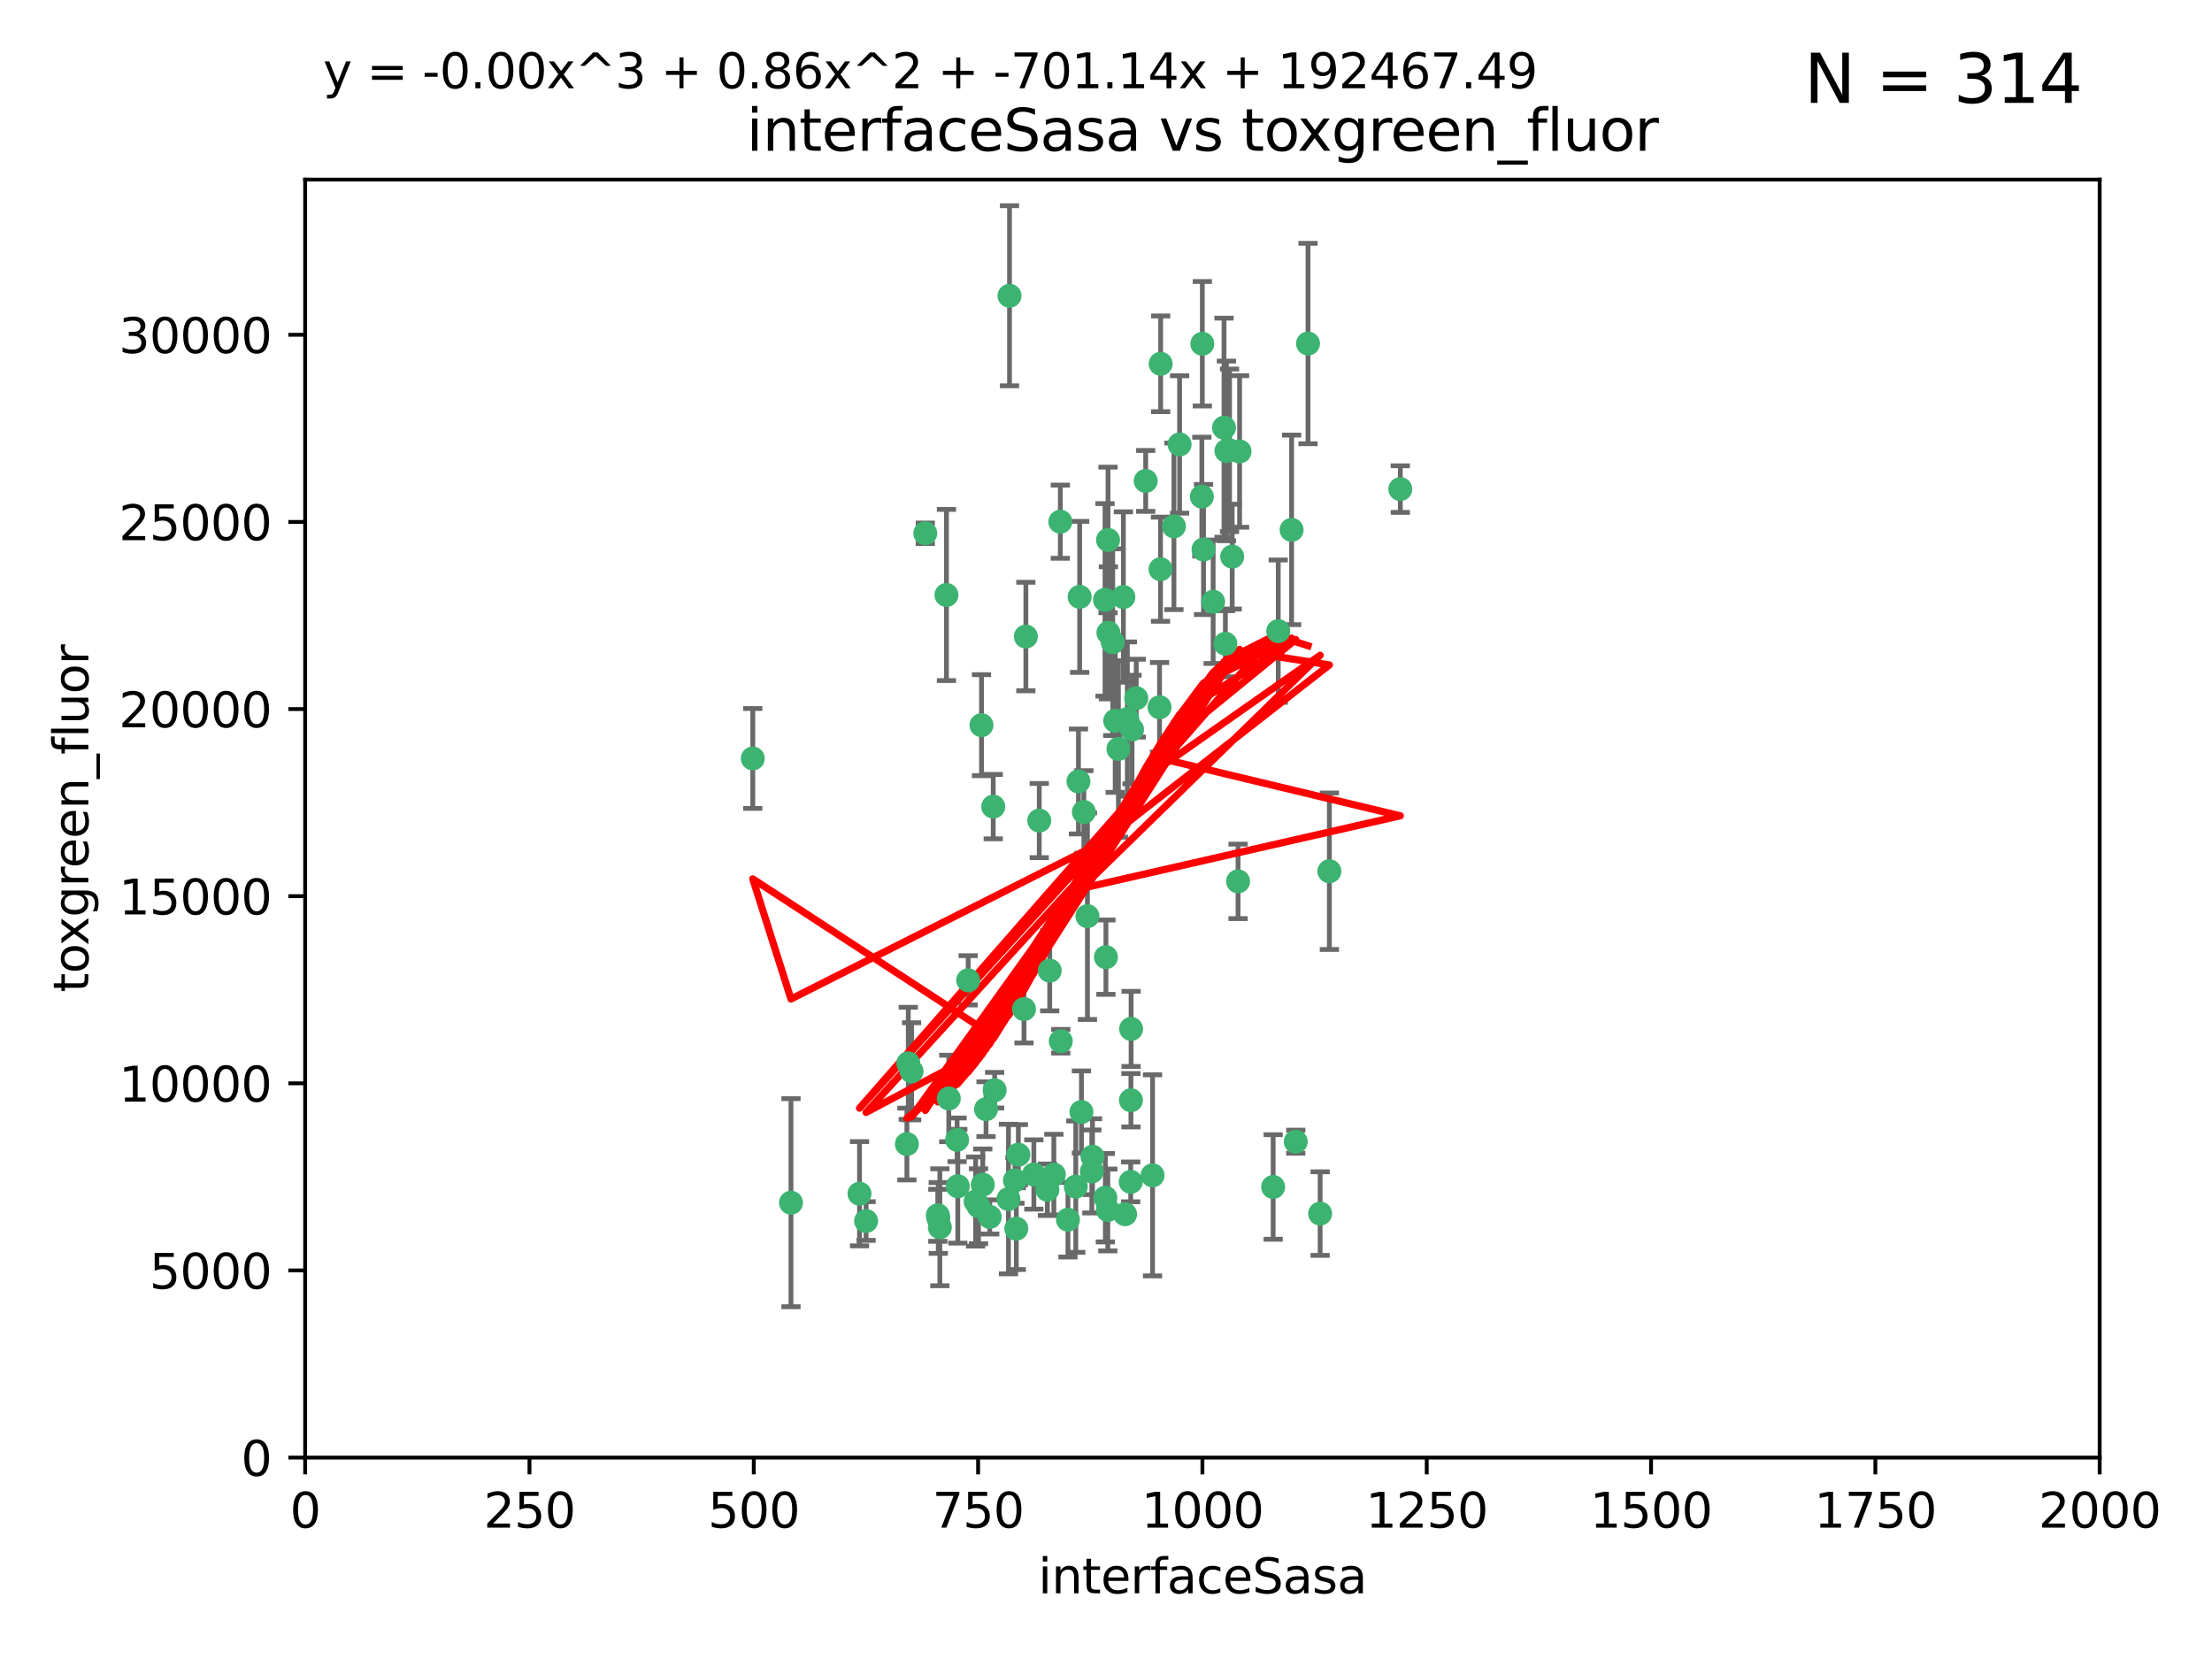 <?xml version="1.0" encoding="utf-8" standalone="no"?>
<!DOCTYPE svg PUBLIC "-//W3C//DTD SVG 1.1//EN"
  "http://www.w3.org/Graphics/SVG/1.1/DTD/svg11.dtd">
<svg xmlns:xlink="http://www.w3.org/1999/xlink" width="460.8pt" height="345.6pt" viewBox="0 0 460.8 345.6" xmlns="http://www.w3.org/2000/svg" version="1.1">
 <defs>
  <style type="text/css">*{stroke-linejoin: round; stroke-linecap: butt}</style>
 </defs>
 <g id="figure_1">
  <g id="patch_1">
   <path d="M 0 345.6 
L 460.8 345.6 
L 460.8 0 
L 0 0 
z
" style="fill: #ffffff"/>
  </g>
  <g id="axes_1">
   <g id="patch_2">
    <path d="M 63.571 303.64 
L 437.4 303.64 
L 437.4 37.411 
L 63.571 37.411 
z
" style="fill: #ffffff"/>
   </g>
   <g id="PathCollection_1">
    <defs>
     <path id="m202f7219ae" d="M 0 1.118 
C 0.297 1.118 0.581 1 0.791 0.791 
C 1 0.581 1.118 0.297 1.118 0 
C 1.118 -0.297 1 -0.581 0.791 -0.791 
C 0.581 -1 0.297 -1.118 0 -1.118 
C -0.297 -1.118 -0.581 -1 -0.791 -0.791 
C -1 -0.581 -1.118 -0.297 -1.118 0 
C -1.118 0.297 -1 0.581 -0.791 0.791 
C -0.581 1 -0.297 1.118 0 1.118 
z
" style="stroke: #3cb371"/>
    </defs>
    <g clip-path="url(#p31bd387cfc)">
     <use xlink:href="#m202f7219ae" x="272.484" y="71.562" style="fill: #3cb371; stroke: #3cb371"/>
     <use xlink:href="#m202f7219ae" x="266.28" y="131.48" style="fill: #3cb371; stroke: #3cb371"/>
     <use xlink:href="#m202f7219ae" x="250.716" y="114.467" style="fill: #3cb371; stroke: #3cb371"/>
     <use xlink:href="#m202f7219ae" x="269.065" y="110.38" style="fill: #3cb371; stroke: #3cb371"/>
     <use xlink:href="#m202f7219ae" x="254.987" y="89.097" style="fill: #3cb371; stroke: #3cb371"/>
     <use xlink:href="#m202f7219ae" x="220.886" y="108.676" style="fill: #3cb371; stroke: #3cb371"/>
     <use xlink:href="#m202f7219ae" x="241.787" y="75.786" style="fill: #3cb371; stroke: #3cb371"/>
     <use xlink:href="#m202f7219ae" x="252.721" y="125.356" style="fill: #3cb371; stroke: #3cb371"/>
     <use xlink:href="#m202f7219ae" x="258.229" y="94.046" style="fill: #3cb371; stroke: #3cb371"/>
     <use xlink:href="#m202f7219ae" x="232.987" y="156.019" style="fill: #3cb371; stroke: #3cb371"/>
     <use xlink:href="#m202f7219ae" x="241.557" y="147.335" style="fill: #3cb371; stroke: #3cb371"/>
     <use xlink:href="#m202f7219ae" x="230.194" y="124.965" style="fill: #3cb371; stroke: #3cb371"/>
     <use xlink:href="#m202f7219ae" x="255.489" y="93.933" style="fill: #3cb371; stroke: #3cb371"/>
     <use xlink:href="#m202f7219ae" x="256.689" y="115.953" style="fill: #3cb371; stroke: #3cb371"/>
     <use xlink:href="#m202f7219ae" x="244.553" y="109.646" style="fill: #3cb371; stroke: #3cb371"/>
     <use xlink:href="#m202f7219ae" x="250.368" y="103.453" style="fill: #3cb371; stroke: #3cb371"/>
     <use xlink:href="#m202f7219ae" x="232.318" y="150.153" style="fill: #3cb371; stroke: #3cb371"/>
     <use xlink:href="#m202f7219ae" x="256.134" y="93.812" style="fill: #3cb371; stroke: #3cb371"/>
     <use xlink:href="#m202f7219ae" x="234.02" y="124.367" style="fill: #3cb371; stroke: #3cb371"/>
     <use xlink:href="#m202f7219ae" x="216.495" y="170.94" style="fill: #3cb371; stroke: #3cb371"/>
     <use xlink:href="#m202f7219ae" x="238.669" y="100.184" style="fill: #3cb371; stroke: #3cb371"/>
     <use xlink:href="#m202f7219ae" x="241.753" y="118.577" style="fill: #3cb371; stroke: #3cb371"/>
     <use xlink:href="#m202f7219ae" x="245.731" y="92.588" style="fill: #3cb371; stroke: #3cb371"/>
     <use xlink:href="#m202f7219ae" x="269.927" y="237.833" style="fill: #3cb371; stroke: #3cb371"/>
     <use xlink:href="#m202f7219ae" x="240.095" y="244.844" style="fill: #3cb371; stroke: #3cb371"/>
     <use xlink:href="#m202f7219ae" x="291.711" y="101.886" style="fill: #3cb371; stroke: #3cb371"/>
     <use xlink:href="#m202f7219ae" x="224.916" y="124.337" style="fill: #3cb371; stroke: #3cb371"/>
     <use xlink:href="#m202f7219ae" x="250.465" y="71.61" style="fill: #3cb371; stroke: #3cb371"/>
     <use xlink:href="#m202f7219ae" x="204.462" y="151.067" style="fill: #3cb371; stroke: #3cb371"/>
     <use xlink:href="#m202f7219ae" x="218.677" y="202.203" style="fill: #3cb371; stroke: #3cb371"/>
     <use xlink:href="#m202f7219ae" x="201.688" y="204.22" style="fill: #3cb371; stroke: #3cb371"/>
     <use xlink:href="#m202f7219ae" x="204.731" y="246.787" style="fill: #3cb371; stroke: #3cb371"/>
     <use xlink:href="#m202f7219ae" x="231.802" y="133.776" style="fill: #3cb371; stroke: #3cb371"/>
     <use xlink:href="#m202f7219ae" x="192.753" y="111.087" style="fill: #3cb371; stroke: #3cb371"/>
     <use xlink:href="#m202f7219ae" x="230.822" y="112.487" style="fill: #3cb371; stroke: #3cb371"/>
     <use xlink:href="#m202f7219ae" x="210.301" y="61.614" style="fill: #3cb371; stroke: #3cb371"/>
     <use xlink:href="#m202f7219ae" x="224.662" y="162.792" style="fill: #3cb371; stroke: #3cb371"/>
     <use xlink:href="#m202f7219ae" x="275.007" y="252.814" style="fill: #3cb371; stroke: #3cb371"/>
     <use xlink:href="#m202f7219ae" x="236.699" y="145.439" style="fill: #3cb371; stroke: #3cb371"/>
     <use xlink:href="#m202f7219ae" x="219.534" y="244.691" style="fill: #3cb371; stroke: #3cb371"/>
     <use xlink:href="#m202f7219ae" x="255.273" y="134.104" style="fill: #3cb371; stroke: #3cb371"/>
     <use xlink:href="#m202f7219ae" x="265.222" y="247.267" style="fill: #3cb371; stroke: #3cb371"/>
     <use xlink:href="#m202f7219ae" x="179.053" y="248.674" style="fill: #3cb371; stroke: #3cb371"/>
     <use xlink:href="#m202f7219ae" x="230.901" y="131.829" style="fill: #3cb371; stroke: #3cb371"/>
     <use xlink:href="#m202f7219ae" x="234.375" y="252.941" style="fill: #3cb371; stroke: #3cb371"/>
     <use xlink:href="#m202f7219ae" x="212.14" y="240.543" style="fill: #3cb371; stroke: #3cb371"/>
     <use xlink:href="#m202f7219ae" x="213.706" y="132.603" style="fill: #3cb371; stroke: #3cb371"/>
     <use xlink:href="#m202f7219ae" x="206.91" y="168.036" style="fill: #3cb371; stroke: #3cb371"/>
     <use xlink:href="#m202f7219ae" x="235.596" y="229.198" style="fill: #3cb371; stroke: #3cb371"/>
     <use xlink:href="#m202f7219ae" x="195.372" y="253.17" style="fill: #3cb371; stroke: #3cb371"/>
     <use xlink:href="#m202f7219ae" x="226.534" y="190.856" style="fill: #3cb371; stroke: #3cb371"/>
     <use xlink:href="#m202f7219ae" x="230.779" y="252.059" style="fill: #3cb371; stroke: #3cb371"/>
     <use xlink:href="#m202f7219ae" x="210.08" y="249.781" style="fill: #3cb371; stroke: #3cb371"/>
     <use xlink:href="#m202f7219ae" x="224.106" y="247.195" style="fill: #3cb371; stroke: #3cb371"/>
     <use xlink:href="#m202f7219ae" x="211.714" y="255.952" style="fill: #3cb371; stroke: #3cb371"/>
     <use xlink:href="#m202f7219ae" x="203.841" y="251.277" style="fill: #3cb371; stroke: #3cb371"/>
     <use xlink:href="#m202f7219ae" x="189.211" y="221.508" style="fill: #3cb371; stroke: #3cb371"/>
     <use xlink:href="#m202f7219ae" x="188.922" y="238.323" style="fill: #3cb371; stroke: #3cb371"/>
     <use xlink:href="#m202f7219ae" x="203.241" y="250.302" style="fill: #3cb371; stroke: #3cb371"/>
     <use xlink:href="#m202f7219ae" x="199.379" y="237.447" style="fill: #3cb371; stroke: #3cb371"/>
     <use xlink:href="#m202f7219ae" x="215.37" y="244.666" style="fill: #3cb371; stroke: #3cb371"/>
     <use xlink:href="#m202f7219ae" x="195.462" y="253.724" style="fill: #3cb371; stroke: #3cb371"/>
     <use xlink:href="#m202f7219ae" x="206.181" y="253.509" style="fill: #3cb371; stroke: #3cb371"/>
     <use xlink:href="#m202f7219ae" x="227.45" y="244.037" style="fill: #3cb371; stroke: #3cb371"/>
     <use xlink:href="#m202f7219ae" x="220.981" y="216.908" style="fill: #3cb371; stroke: #3cb371"/>
     <use xlink:href="#m202f7219ae" x="195.787" y="255.666" style="fill: #3cb371; stroke: #3cb371"/>
     <use xlink:href="#m202f7219ae" x="213.318" y="210.208" style="fill: #3cb371; stroke: #3cb371"/>
     <use xlink:href="#m202f7219ae" x="222.475" y="254.087" style="fill: #3cb371; stroke: #3cb371"/>
     <use xlink:href="#m202f7219ae" x="235.826" y="151.97" style="fill: #3cb371; stroke: #3cb371"/>
     <use xlink:href="#m202f7219ae" x="230.385" y="199.394" style="fill: #3cb371; stroke: #3cb371"/>
     <use xlink:href="#m202f7219ae" x="276.932" y="181.494" style="fill: #3cb371; stroke: #3cb371"/>
     <use xlink:href="#m202f7219ae" x="257.91" y="183.606" style="fill: #3cb371; stroke: #3cb371"/>
     <use xlink:href="#m202f7219ae" x="218.192" y="247.85" style="fill: #3cb371; stroke: #3cb371"/>
     <use xlink:href="#m202f7219ae" x="189.899" y="223.176" style="fill: #3cb371; stroke: #3cb371"/>
     <use xlink:href="#m202f7219ae" x="227.589" y="240.958" style="fill: #3cb371; stroke: #3cb371"/>
     <use xlink:href="#m202f7219ae" x="180.421" y="254.362" style="fill: #3cb371; stroke: #3cb371"/>
     <use xlink:href="#m202f7219ae" x="205.407" y="231.059" style="fill: #3cb371; stroke: #3cb371"/>
     <use xlink:href="#m202f7219ae" x="235.63" y="214.339" style="fill: #3cb371; stroke: #3cb371"/>
     <use xlink:href="#m202f7219ae" x="234.846" y="149.795" style="fill: #3cb371; stroke: #3cb371"/>
     <use xlink:href="#m202f7219ae" x="197.163" y="123.943" style="fill: #3cb371; stroke: #3cb371"/>
     <use xlink:href="#m202f7219ae" x="225.284" y="231.646" style="fill: #3cb371; stroke: #3cb371"/>
     <use xlink:href="#m202f7219ae" x="225.785" y="169.147" style="fill: #3cb371; stroke: #3cb371"/>
     <use xlink:href="#m202f7219ae" x="211.432" y="245.892" style="fill: #3cb371; stroke: #3cb371"/>
     <use xlink:href="#m202f7219ae" x="199.529" y="247.114" style="fill: #3cb371; stroke: #3cb371"/>
     <use xlink:href="#m202f7219ae" x="235.549" y="246.204" style="fill: #3cb371; stroke: #3cb371"/>
     <use xlink:href="#m202f7219ae" x="197.651" y="228.828" style="fill: #3cb371; stroke: #3cb371"/>
     <use xlink:href="#m202f7219ae" x="207.202" y="227.107" style="fill: #3cb371; stroke: #3cb371"/>
     <use xlink:href="#m202f7219ae" x="156.817" y="157.999" style="fill: #3cb371; stroke: #3cb371"/>
     <use xlink:href="#m202f7219ae" x="164.776" y="250.544" style="fill: #3cb371; stroke: #3cb371"/>
     <use xlink:href="#m202f7219ae" x="230.263" y="249.505" style="fill: #3cb371; stroke: #3cb371"/>
    </g>
   </g>
   <g id="matplotlib.axis_1">
    <g id="xtick_1">
     <g id="line2d_1">
      <defs>
       <path id="ma179eed921" d="M 0 0 
L 0 3.5 
" style="stroke: #000000; stroke-width: 0.8"/>
      </defs>
      <g>
       <use xlink:href="#ma179eed921" x="63.571" y="303.64" style="stroke: #000000; stroke-width: 0.8"/>
      </g>
     </g>
     <g id="text_1">
      <!-- 0 -->
      <g transform="translate(60.39 318.238)scale(0.1 -0.1)">
       <defs>
        <path id="DejaVuSans-30" d="M 2034 4250 
Q 1547 4250 1301 3770 
Q 1056 3291 1056 2328 
Q 1056 1369 1301 889 
Q 1547 409 2034 409 
Q 2525 409 2770 889 
Q 3016 1369 3016 2328 
Q 3016 3291 2770 3770 
Q 2525 4250 2034 4250 
z
M 2034 4750 
Q 2819 4750 3233 4129 
Q 3647 3509 3647 2328 
Q 3647 1150 3233 529 
Q 2819 -91 2034 -91 
Q 1250 -91 836 529 
Q 422 1150 422 2328 
Q 422 3509 836 4129 
Q 1250 4750 2034 4750 
z
" transform="scale(0.016)"/>
       </defs>
       <use xlink:href="#DejaVuSans-30"/>
      </g>
     </g>
    </g>
    <g id="xtick_2">
     <g id="line2d_2">
      <g>
       <use xlink:href="#ma179eed921" x="110.3" y="303.64" style="stroke: #000000; stroke-width: 0.8"/>
      </g>
     </g>
     <g id="text_2">
      <!-- 250 -->
      <g transform="translate(100.756 318.238)scale(0.1 -0.1)">
       <defs>
        <path id="DejaVuSans-32" d="M 1228 531 
L 3431 531 
L 3431 0 
L 469 0 
L 469 531 
Q 828 903 1448 1529 
Q 2069 2156 2228 2338 
Q 2531 2678 2651 2914 
Q 2772 3150 2772 3378 
Q 2772 3750 2511 3984 
Q 2250 4219 1831 4219 
Q 1534 4219 1204 4116 
Q 875 4013 500 3803 
L 500 4441 
Q 881 4594 1212 4672 
Q 1544 4750 1819 4750 
Q 2544 4750 2975 4387 
Q 3406 4025 3406 3419 
Q 3406 3131 3298 2873 
Q 3191 2616 2906 2266 
Q 2828 2175 2409 1742 
Q 1991 1309 1228 531 
z
" transform="scale(0.016)"/>
        <path id="DejaVuSans-35" d="M 691 4666 
L 3169 4666 
L 3169 4134 
L 1269 4134 
L 1269 2991 
Q 1406 3038 1543 3061 
Q 1681 3084 1819 3084 
Q 2600 3084 3056 2656 
Q 3513 2228 3513 1497 
Q 3513 744 3044 326 
Q 2575 -91 1722 -91 
Q 1428 -91 1123 -41 
Q 819 9 494 109 
L 494 744 
Q 775 591 1075 516 
Q 1375 441 1709 441 
Q 2250 441 2565 725 
Q 2881 1009 2881 1497 
Q 2881 1984 2565 2268 
Q 2250 2553 1709 2553 
Q 1456 2553 1204 2497 
Q 953 2441 691 2322 
L 691 4666 
z
" transform="scale(0.016)"/>
       </defs>
       <use xlink:href="#DejaVuSans-32"/>
       <use xlink:href="#DejaVuSans-35" x="63.623"/>
       <use xlink:href="#DejaVuSans-30" x="127.246"/>
      </g>
     </g>
    </g>
    <g id="xtick_3">
     <g id="line2d_3">
      <g>
       <use xlink:href="#ma179eed921" x="157.028" y="303.64" style="stroke: #000000; stroke-width: 0.8"/>
      </g>
     </g>
     <g id="text_3">
      <!-- 500 -->
      <g transform="translate(147.485 318.238)scale(0.1 -0.1)">
       <use xlink:href="#DejaVuSans-35"/>
       <use xlink:href="#DejaVuSans-30" x="63.623"/>
       <use xlink:href="#DejaVuSans-30" x="127.246"/>
      </g>
     </g>
    </g>
    <g id="xtick_4">
     <g id="line2d_4">
      <g>
       <use xlink:href="#ma179eed921" x="203.757" y="303.64" style="stroke: #000000; stroke-width: 0.8"/>
      </g>
     </g>
     <g id="text_4">
      <!-- 750 -->
      <g transform="translate(194.213 318.238)scale(0.1 -0.1)">
       <defs>
        <path id="DejaVuSans-37" d="M 525 4666 
L 3525 4666 
L 3525 4397 
L 1831 0 
L 1172 0 
L 2766 4134 
L 525 4134 
L 525 4666 
z
" transform="scale(0.016)"/>
       </defs>
       <use xlink:href="#DejaVuSans-37"/>
       <use xlink:href="#DejaVuSans-35" x="63.623"/>
       <use xlink:href="#DejaVuSans-30" x="127.246"/>
      </g>
     </g>
    </g>
    <g id="xtick_5">
     <g id="line2d_5">
      <g>
       <use xlink:href="#ma179eed921" x="250.486" y="303.64" style="stroke: #000000; stroke-width: 0.8"/>
      </g>
     </g>
     <g id="text_5">
      <!-- 1000 -->
      <g transform="translate(237.761 318.238)scale(0.1 -0.1)">
       <defs>
        <path id="DejaVuSans-31" d="M 794 531 
L 1825 531 
L 1825 4091 
L 703 3866 
L 703 4441 
L 1819 4666 
L 2450 4666 
L 2450 531 
L 3481 531 
L 3481 0 
L 794 0 
L 794 531 
z
" transform="scale(0.016)"/>
       </defs>
       <use xlink:href="#DejaVuSans-31"/>
       <use xlink:href="#DejaVuSans-30" x="63.623"/>
       <use xlink:href="#DejaVuSans-30" x="127.246"/>
       <use xlink:href="#DejaVuSans-30" x="190.869"/>
      </g>
     </g>
    </g>
    <g id="xtick_6">
     <g id="line2d_6">
      <g>
       <use xlink:href="#ma179eed921" x="297.214" y="303.64" style="stroke: #000000; stroke-width: 0.8"/>
      </g>
     </g>
     <g id="text_6">
      <!-- 1250 -->
      <g transform="translate(284.489 318.238)scale(0.1 -0.1)">
       <use xlink:href="#DejaVuSans-31"/>
       <use xlink:href="#DejaVuSans-32" x="63.623"/>
       <use xlink:href="#DejaVuSans-35" x="127.246"/>
       <use xlink:href="#DejaVuSans-30" x="190.869"/>
      </g>
     </g>
    </g>
    <g id="xtick_7">
     <g id="line2d_7">
      <g>
       <use xlink:href="#ma179eed921" x="343.943" y="303.64" style="stroke: #000000; stroke-width: 0.8"/>
      </g>
     </g>
     <g id="text_7">
      <!-- 1500 -->
      <g transform="translate(331.218 318.238)scale(0.1 -0.1)">
       <use xlink:href="#DejaVuSans-31"/>
       <use xlink:href="#DejaVuSans-35" x="63.623"/>
       <use xlink:href="#DejaVuSans-30" x="127.246"/>
       <use xlink:href="#DejaVuSans-30" x="190.869"/>
      </g>
     </g>
    </g>
    <g id="xtick_8">
     <g id="line2d_8">
      <g>
       <use xlink:href="#ma179eed921" x="390.671" y="303.64" style="stroke: #000000; stroke-width: 0.8"/>
      </g>
     </g>
     <g id="text_8">
      <!-- 1750 -->
      <g transform="translate(377.946 318.238)scale(0.1 -0.1)">
       <use xlink:href="#DejaVuSans-31"/>
       <use xlink:href="#DejaVuSans-37" x="63.623"/>
       <use xlink:href="#DejaVuSans-35" x="127.246"/>
       <use xlink:href="#DejaVuSans-30" x="190.869"/>
      </g>
     </g>
    </g>
    <g id="xtick_9">
     <g id="line2d_9">
      <g>
       <use xlink:href="#ma179eed921" x="437.4" y="303.64" style="stroke: #000000; stroke-width: 0.8"/>
      </g>
     </g>
     <g id="text_9">
      <!-- 2000 -->
      <g transform="translate(424.675 318.238)scale(0.1 -0.1)">
       <use xlink:href="#DejaVuSans-32"/>
       <use xlink:href="#DejaVuSans-30" x="63.623"/>
       <use xlink:href="#DejaVuSans-30" x="127.246"/>
       <use xlink:href="#DejaVuSans-30" x="190.869"/>
      </g>
     </g>
    </g>
    <g id="text_10">
     <!-- interfaceSasa -->
     <g transform="translate(216.279 331.917)scale(0.1 -0.1)">
      <defs>
       <path id="DejaVuSans-69" d="M 603 3500 
L 1178 3500 
L 1178 0 
L 603 0 
L 603 3500 
z
M 603 4863 
L 1178 4863 
L 1178 4134 
L 603 4134 
L 603 4863 
z
" transform="scale(0.016)"/>
       <path id="DejaVuSans-6e" d="M 3513 2113 
L 3513 0 
L 2938 0 
L 2938 2094 
Q 2938 2591 2744 2837 
Q 2550 3084 2163 3084 
Q 1697 3084 1428 2787 
Q 1159 2491 1159 1978 
L 1159 0 
L 581 0 
L 581 3500 
L 1159 3500 
L 1159 2956 
Q 1366 3272 1645 3428 
Q 1925 3584 2291 3584 
Q 2894 3584 3203 3211 
Q 3513 2838 3513 2113 
z
" transform="scale(0.016)"/>
       <path id="DejaVuSans-74" d="M 1172 4494 
L 1172 3500 
L 2356 3500 
L 2356 3053 
L 1172 3053 
L 1172 1153 
Q 1172 725 1289 603 
Q 1406 481 1766 481 
L 2356 481 
L 2356 0 
L 1766 0 
Q 1100 0 847 248 
Q 594 497 594 1153 
L 594 3053 
L 172 3053 
L 172 3500 
L 594 3500 
L 594 4494 
L 1172 4494 
z
" transform="scale(0.016)"/>
       <path id="DejaVuSans-65" d="M 3597 1894 
L 3597 1613 
L 953 1613 
Q 991 1019 1311 708 
Q 1631 397 2203 397 
Q 2534 397 2845 478 
Q 3156 559 3463 722 
L 3463 178 
Q 3153 47 2828 -22 
Q 2503 -91 2169 -91 
Q 1331 -91 842 396 
Q 353 884 353 1716 
Q 353 2575 817 3079 
Q 1281 3584 2069 3584 
Q 2775 3584 3186 3129 
Q 3597 2675 3597 1894 
z
M 3022 2063 
Q 3016 2534 2758 2815 
Q 2500 3097 2075 3097 
Q 1594 3097 1305 2825 
Q 1016 2553 972 2059 
L 3022 2063 
z
" transform="scale(0.016)"/>
       <path id="DejaVuSans-72" d="M 2631 2963 
Q 2534 3019 2420 3045 
Q 2306 3072 2169 3072 
Q 1681 3072 1420 2755 
Q 1159 2438 1159 1844 
L 1159 0 
L 581 0 
L 581 3500 
L 1159 3500 
L 1159 2956 
Q 1341 3275 1631 3429 
Q 1922 3584 2338 3584 
Q 2397 3584 2469 3576 
Q 2541 3569 2628 3553 
L 2631 2963 
z
" transform="scale(0.016)"/>
       <path id="DejaVuSans-66" d="M 2375 4863 
L 2375 4384 
L 1825 4384 
Q 1516 4384 1395 4259 
Q 1275 4134 1275 3809 
L 1275 3500 
L 2222 3500 
L 2222 3053 
L 1275 3053 
L 1275 0 
L 697 0 
L 697 3053 
L 147 3053 
L 147 3500 
L 697 3500 
L 697 3744 
Q 697 4328 969 4595 
Q 1241 4863 1831 4863 
L 2375 4863 
z
" transform="scale(0.016)"/>
       <path id="DejaVuSans-61" d="M 2194 1759 
Q 1497 1759 1228 1600 
Q 959 1441 959 1056 
Q 959 750 1161 570 
Q 1363 391 1709 391 
Q 2188 391 2477 730 
Q 2766 1069 2766 1631 
L 2766 1759 
L 2194 1759 
z
M 3341 1997 
L 3341 0 
L 2766 0 
L 2766 531 
Q 2569 213 2275 61 
Q 1981 -91 1556 -91 
Q 1019 -91 701 211 
Q 384 513 384 1019 
Q 384 1609 779 1909 
Q 1175 2209 1959 2209 
L 2766 2209 
L 2766 2266 
Q 2766 2663 2505 2880 
Q 2244 3097 1772 3097 
Q 1472 3097 1187 3025 
Q 903 2953 641 2809 
L 641 3341 
Q 956 3463 1253 3523 
Q 1550 3584 1831 3584 
Q 2591 3584 2966 3190 
Q 3341 2797 3341 1997 
z
" transform="scale(0.016)"/>
       <path id="DejaVuSans-63" d="M 3122 3366 
L 3122 2828 
Q 2878 2963 2633 3030 
Q 2388 3097 2138 3097 
Q 1578 3097 1268 2742 
Q 959 2388 959 1747 
Q 959 1106 1268 751 
Q 1578 397 2138 397 
Q 2388 397 2633 464 
Q 2878 531 3122 666 
L 3122 134 
Q 2881 22 2623 -34 
Q 2366 -91 2075 -91 
Q 1284 -91 818 406 
Q 353 903 353 1747 
Q 353 2603 823 3093 
Q 1294 3584 2113 3584 
Q 2378 3584 2631 3529 
Q 2884 3475 3122 3366 
z
" transform="scale(0.016)"/>
       <path id="DejaVuSans-53" d="M 3425 4513 
L 3425 3897 
Q 3066 4069 2747 4153 
Q 2428 4238 2131 4238 
Q 1616 4238 1336 4038 
Q 1056 3838 1056 3469 
Q 1056 3159 1242 3001 
Q 1428 2844 1947 2747 
L 2328 2669 
Q 3034 2534 3370 2195 
Q 3706 1856 3706 1288 
Q 3706 609 3251 259 
Q 2797 -91 1919 -91 
Q 1588 -91 1214 -16 
Q 841 59 441 206 
L 441 856 
Q 825 641 1194 531 
Q 1563 422 1919 422 
Q 2459 422 2753 634 
Q 3047 847 3047 1241 
Q 3047 1584 2836 1778 
Q 2625 1972 2144 2069 
L 1759 2144 
Q 1053 2284 737 2584 
Q 422 2884 422 3419 
Q 422 4038 858 4394 
Q 1294 4750 2059 4750 
Q 2388 4750 2728 4690 
Q 3069 4631 3425 4513 
z
" transform="scale(0.016)"/>
       <path id="DejaVuSans-73" d="M 2834 3397 
L 2834 2853 
Q 2591 2978 2328 3040 
Q 2066 3103 1784 3103 
Q 1356 3103 1142 2972 
Q 928 2841 928 2578 
Q 928 2378 1081 2264 
Q 1234 2150 1697 2047 
L 1894 2003 
Q 2506 1872 2764 1633 
Q 3022 1394 3022 966 
Q 3022 478 2636 193 
Q 2250 -91 1575 -91 
Q 1294 -91 989 -36 
Q 684 19 347 128 
L 347 722 
Q 666 556 975 473 
Q 1284 391 1588 391 
Q 1994 391 2212 530 
Q 2431 669 2431 922 
Q 2431 1156 2273 1281 
Q 2116 1406 1581 1522 
L 1381 1569 
Q 847 1681 609 1914 
Q 372 2147 372 2553 
Q 372 3047 722 3315 
Q 1072 3584 1716 3584 
Q 2034 3584 2315 3537 
Q 2597 3491 2834 3397 
z
" transform="scale(0.016)"/>
      </defs>
      <use xlink:href="#DejaVuSans-69"/>
      <use xlink:href="#DejaVuSans-6e" x="27.783"/>
      <use xlink:href="#DejaVuSans-74" x="91.162"/>
      <use xlink:href="#DejaVuSans-65" x="130.371"/>
      <use xlink:href="#DejaVuSans-72" x="191.895"/>
      <use xlink:href="#DejaVuSans-66" x="233.008"/>
      <use xlink:href="#DejaVuSans-61" x="268.213"/>
      <use xlink:href="#DejaVuSans-63" x="329.492"/>
      <use xlink:href="#DejaVuSans-65" x="384.473"/>
      <use xlink:href="#DejaVuSans-53" x="445.996"/>
      <use xlink:href="#DejaVuSans-61" x="509.473"/>
      <use xlink:href="#DejaVuSans-73" x="570.752"/>
      <use xlink:href="#DejaVuSans-61" x="622.852"/>
     </g>
    </g>
   </g>
   <g id="matplotlib.axis_2">
    <g id="ytick_1">
     <g id="line2d_10">
      <defs>
       <path id="mc41e1f9bd9" d="M 0 0 
L -3.5 0 
" style="stroke: #000000; stroke-width: 0.8"/>
      </defs>
      <g>
       <use xlink:href="#mc41e1f9bd9" x="63.571" y="303.64" style="stroke: #000000; stroke-width: 0.8"/>
      </g>
     </g>
     <g id="text_11">
      <!-- 0 -->
      <g transform="translate(50.209 307.439)scale(0.1 -0.1)">
       <use xlink:href="#DejaVuSans-30"/>
      </g>
     </g>
    </g>
    <g id="ytick_2">
     <g id="line2d_11">
      <g>
       <use xlink:href="#mc41e1f9bd9" x="63.571" y="264.657" style="stroke: #000000; stroke-width: 0.8"/>
      </g>
     </g>
     <g id="text_12">
      <!-- 5000 -->
      <g transform="translate(31.121 268.457)scale(0.1 -0.1)">
       <use xlink:href="#DejaVuSans-35"/>
       <use xlink:href="#DejaVuSans-30" x="63.623"/>
       <use xlink:href="#DejaVuSans-30" x="127.246"/>
       <use xlink:href="#DejaVuSans-30" x="190.869"/>
      </g>
     </g>
    </g>
    <g id="ytick_3">
     <g id="line2d_12">
      <g>
       <use xlink:href="#mc41e1f9bd9" x="63.571" y="225.675" style="stroke: #000000; stroke-width: 0.8"/>
      </g>
     </g>
     <g id="text_13">
      <!-- 10000 -->
      <g transform="translate(24.759 229.474)scale(0.1 -0.1)">
       <use xlink:href="#DejaVuSans-31"/>
       <use xlink:href="#DejaVuSans-30" x="63.623"/>
       <use xlink:href="#DejaVuSans-30" x="127.246"/>
       <use xlink:href="#DejaVuSans-30" x="190.869"/>
       <use xlink:href="#DejaVuSans-30" x="254.492"/>
      </g>
     </g>
    </g>
    <g id="ytick_4">
     <g id="line2d_13">
      <g>
       <use xlink:href="#mc41e1f9bd9" x="63.571" y="186.692" style="stroke: #000000; stroke-width: 0.8"/>
      </g>
     </g>
     <g id="text_14">
      <!-- 15000 -->
      <g transform="translate(24.759 190.492)scale(0.1 -0.1)">
       <use xlink:href="#DejaVuSans-31"/>
       <use xlink:href="#DejaVuSans-35" x="63.623"/>
       <use xlink:href="#DejaVuSans-30" x="127.246"/>
       <use xlink:href="#DejaVuSans-30" x="190.869"/>
       <use xlink:href="#DejaVuSans-30" x="254.492"/>
      </g>
     </g>
    </g>
    <g id="ytick_5">
     <g id="line2d_14">
      <g>
       <use xlink:href="#mc41e1f9bd9" x="63.571" y="147.71" style="stroke: #000000; stroke-width: 0.8"/>
      </g>
     </g>
     <g id="text_15">
      <!-- 20000 -->
      <g transform="translate(24.759 151.509)scale(0.1 -0.1)">
       <use xlink:href="#DejaVuSans-32"/>
       <use xlink:href="#DejaVuSans-30" x="63.623"/>
       <use xlink:href="#DejaVuSans-30" x="127.246"/>
       <use xlink:href="#DejaVuSans-30" x="190.869"/>
       <use xlink:href="#DejaVuSans-30" x="254.492"/>
      </g>
     </g>
    </g>
    <g id="ytick_6">
     <g id="line2d_15">
      <g>
       <use xlink:href="#mc41e1f9bd9" x="63.571" y="108.727" style="stroke: #000000; stroke-width: 0.8"/>
      </g>
     </g>
     <g id="text_16">
      <!-- 25000 -->
      <g transform="translate(24.759 112.527)scale(0.1 -0.1)">
       <use xlink:href="#DejaVuSans-32"/>
       <use xlink:href="#DejaVuSans-35" x="63.623"/>
       <use xlink:href="#DejaVuSans-30" x="127.246"/>
       <use xlink:href="#DejaVuSans-30" x="190.869"/>
       <use xlink:href="#DejaVuSans-30" x="254.492"/>
      </g>
     </g>
    </g>
    <g id="ytick_7">
     <g id="line2d_16">
      <g>
       <use xlink:href="#mc41e1f9bd9" x="63.571" y="69.745" style="stroke: #000000; stroke-width: 0.8"/>
      </g>
     </g>
     <g id="text_17">
      <!-- 30000 -->
      <g transform="translate(24.759 73.544)scale(0.1 -0.1)">
       <defs>
        <path id="DejaVuSans-33" d="M 2597 2516 
Q 3050 2419 3304 2112 
Q 3559 1806 3559 1356 
Q 3559 666 3084 287 
Q 2609 -91 1734 -91 
Q 1441 -91 1130 -33 
Q 819 25 488 141 
L 488 750 
Q 750 597 1062 519 
Q 1375 441 1716 441 
Q 2309 441 2620 675 
Q 2931 909 2931 1356 
Q 2931 1769 2642 2001 
Q 2353 2234 1838 2234 
L 1294 2234 
L 1294 2753 
L 1863 2753 
Q 2328 2753 2575 2939 
Q 2822 3125 2822 3475 
Q 2822 3834 2567 4026 
Q 2313 4219 1838 4219 
Q 1578 4219 1281 4162 
Q 984 4106 628 3988 
L 628 4550 
Q 988 4650 1302 4700 
Q 1616 4750 1894 4750 
Q 2613 4750 3031 4423 
Q 3450 4097 3450 3541 
Q 3450 3153 3228 2886 
Q 3006 2619 2597 2516 
z
" transform="scale(0.016)"/>
       </defs>
       <use xlink:href="#DejaVuSans-33"/>
       <use xlink:href="#DejaVuSans-30" x="63.623"/>
       <use xlink:href="#DejaVuSans-30" x="127.246"/>
       <use xlink:href="#DejaVuSans-30" x="190.869"/>
       <use xlink:href="#DejaVuSans-30" x="254.492"/>
      </g>
     </g>
    </g>
    <g id="text_18">
     <!-- toxgreen_fluor -->
     <g transform="translate(18.401 206.72)rotate(-90)scale(0.1 -0.1)">
      <defs>
       <path id="DejaVuSans-6f" d="M 1959 3097 
Q 1497 3097 1228 2736 
Q 959 2375 959 1747 
Q 959 1119 1226 758 
Q 1494 397 1959 397 
Q 2419 397 2687 759 
Q 2956 1122 2956 1747 
Q 2956 2369 2687 2733 
Q 2419 3097 1959 3097 
z
M 1959 3584 
Q 2709 3584 3137 3096 
Q 3566 2609 3566 1747 
Q 3566 888 3137 398 
Q 2709 -91 1959 -91 
Q 1206 -91 779 398 
Q 353 888 353 1747 
Q 353 2609 779 3096 
Q 1206 3584 1959 3584 
z
" transform="scale(0.016)"/>
       <path id="DejaVuSans-78" d="M 3513 3500 
L 2247 1797 
L 3578 0 
L 2900 0 
L 1881 1375 
L 863 0 
L 184 0 
L 1544 1831 
L 300 3500 
L 978 3500 
L 1906 2253 
L 2834 3500 
L 3513 3500 
z
" transform="scale(0.016)"/>
       <path id="DejaVuSans-67" d="M 2906 1791 
Q 2906 2416 2648 2759 
Q 2391 3103 1925 3103 
Q 1463 3103 1205 2759 
Q 947 2416 947 1791 
Q 947 1169 1205 825 
Q 1463 481 1925 481 
Q 2391 481 2648 825 
Q 2906 1169 2906 1791 
z
M 3481 434 
Q 3481 -459 3084 -895 
Q 2688 -1331 1869 -1331 
Q 1566 -1331 1297 -1286 
Q 1028 -1241 775 -1147 
L 775 -588 
Q 1028 -725 1275 -790 
Q 1522 -856 1778 -856 
Q 2344 -856 2625 -561 
Q 2906 -266 2906 331 
L 2906 616 
Q 2728 306 2450 153 
Q 2172 0 1784 0 
Q 1141 0 747 490 
Q 353 981 353 1791 
Q 353 2603 747 3093 
Q 1141 3584 1784 3584 
Q 2172 3584 2450 3431 
Q 2728 3278 2906 2969 
L 2906 3500 
L 3481 3500 
L 3481 434 
z
" transform="scale(0.016)"/>
       <path id="DejaVuSans-5f" d="M 3263 -1063 
L 3263 -1509 
L -63 -1509 
L -63 -1063 
L 3263 -1063 
z
" transform="scale(0.016)"/>
       <path id="DejaVuSans-6c" d="M 603 4863 
L 1178 4863 
L 1178 0 
L 603 0 
L 603 4863 
z
" transform="scale(0.016)"/>
       <path id="DejaVuSans-75" d="M 544 1381 
L 544 3500 
L 1119 3500 
L 1119 1403 
Q 1119 906 1312 657 
Q 1506 409 1894 409 
Q 2359 409 2629 706 
Q 2900 1003 2900 1516 
L 2900 3500 
L 3475 3500 
L 3475 0 
L 2900 0 
L 2900 538 
Q 2691 219 2414 64 
Q 2138 -91 1772 -91 
Q 1169 -91 856 284 
Q 544 659 544 1381 
z
M 1991 3584 
L 1991 3584 
z
" transform="scale(0.016)"/>
      </defs>
      <use xlink:href="#DejaVuSans-74"/>
      <use xlink:href="#DejaVuSans-6f" x="39.209"/>
      <use xlink:href="#DejaVuSans-78" x="97.266"/>
      <use xlink:href="#DejaVuSans-67" x="156.445"/>
      <use xlink:href="#DejaVuSans-72" x="219.922"/>
      <use xlink:href="#DejaVuSans-65" x="258.785"/>
      <use xlink:href="#DejaVuSans-65" x="320.309"/>
      <use xlink:href="#DejaVuSans-6e" x="381.832"/>
      <use xlink:href="#DejaVuSans-5f" x="445.211"/>
      <use xlink:href="#DejaVuSans-66" x="495.211"/>
      <use xlink:href="#DejaVuSans-6c" x="530.416"/>
      <use xlink:href="#DejaVuSans-75" x="558.199"/>
      <use xlink:href="#DejaVuSans-6f" x="621.578"/>
      <use xlink:href="#DejaVuSans-72" x="682.76"/>
     </g>
    </g>
   </g>
   <g id="LineCollection_1">
    <path d="M 272.484 92.434 
L 272.484 50.691 
" clip-path="url(#p31bd387cfc)" style="fill: none; stroke: #696969"/>
    <path d="M 266.28 146.307 
L 266.28 116.654 
" clip-path="url(#p31bd387cfc)" style="fill: none; stroke: #696969"/>
    <path d="M 250.716 128.017 
L 250.716 100.917 
" clip-path="url(#p31bd387cfc)" style="fill: none; stroke: #696969"/>
    <path d="M 269.065 130.124 
L 269.065 90.636 
" clip-path="url(#p31bd387cfc)" style="fill: none; stroke: #696969"/>
    <path d="M 254.987 111.917 
L 254.987 66.277 
" clip-path="url(#p31bd387cfc)" style="fill: none; stroke: #696969"/>
    <path d="M 220.886 116.296 
L 220.886 101.057 
" clip-path="url(#p31bd387cfc)" style="fill: none; stroke: #696969"/>
    <path d="M 241.787 85.756 
L 241.787 65.815 
" clip-path="url(#p31bd387cfc)" style="fill: none; stroke: #696969"/>
    <path d="M 252.721 138.211 
L 252.721 112.501 
" clip-path="url(#p31bd387cfc)" style="fill: none; stroke: #696969"/>
    <path d="M 258.229 109.836 
L 258.229 78.257 
" clip-path="url(#p31bd387cfc)" style="fill: none; stroke: #696969"/>
    <path d="M 232.987 174.39 
L 232.987 137.647 
" clip-path="url(#p31bd387cfc)" style="fill: none; stroke: #696969"/>
    <path d="M 241.557 156.65 
L 241.557 138.02 
" clip-path="url(#p31bd387cfc)" style="fill: none; stroke: #696969"/>
    <path d="M 230.194 145.018 
L 230.194 104.912 
" clip-path="url(#p31bd387cfc)" style="fill: none; stroke: #696969"/>
    <path d="M 255.489 112.649 
L 255.489 75.218 
" clip-path="url(#p31bd387cfc)" style="fill: none; stroke: #696969"/>
    <path d="M 256.689 126.872 
L 256.689 105.035 
" clip-path="url(#p31bd387cfc)" style="fill: none; stroke: #696969"/>
    <path d="M 244.553 126.988 
L 244.553 92.305 
" clip-path="url(#p31bd387cfc)" style="fill: none; stroke: #696969"/>
    <path d="M 250.368 115.826 
L 250.368 91.08 
" clip-path="url(#p31bd387cfc)" style="fill: none; stroke: #696969"/>
    <path d="M 232.318 165.057 
L 232.318 135.25 
" clip-path="url(#p31bd387cfc)" style="fill: none; stroke: #696969"/>
    <path d="M 256.134 110.745 
L 256.134 76.878 
" clip-path="url(#p31bd387cfc)" style="fill: none; stroke: #696969"/>
    <path d="M 234.02 142.114 
L 234.02 106.621 
" clip-path="url(#p31bd387cfc)" style="fill: none; stroke: #696969"/>
    <path d="M 216.495 178.667 
L 216.495 163.212 
" clip-path="url(#p31bd387cfc)" style="fill: none; stroke: #696969"/>
    <path d="M 238.669 106.525 
L 238.669 93.844 
" clip-path="url(#p31bd387cfc)" style="fill: none; stroke: #696969"/>
    <path d="M 241.753 129.424 
L 241.753 107.731 
" clip-path="url(#p31bd387cfc)" style="fill: none; stroke: #696969"/>
    <path d="M 245.731 106.902 
L 245.731 78.274 
" clip-path="url(#p31bd387cfc)" style="fill: none; stroke: #696969"/>
    <path d="M 269.927 240.234 
L 269.927 235.431 
" clip-path="url(#p31bd387cfc)" style="fill: none; stroke: #696969"/>
    <path d="M 240.095 265.789 
L 240.095 223.9 
" clip-path="url(#p31bd387cfc)" style="fill: none; stroke: #696969"/>
    <path d="M 291.711 106.741 
L 291.711 97.032 
" clip-path="url(#p31bd387cfc)" style="fill: none; stroke: #696969"/>
    <path d="M 224.916 140.07 
L 224.916 108.604 
" clip-path="url(#p31bd387cfc)" style="fill: none; stroke: #696969"/>
    <path d="M 250.465 84.576 
L 250.465 58.645 
" clip-path="url(#p31bd387cfc)" style="fill: none; stroke: #696969"/>
    <path d="M 204.462 161.588 
L 204.462 140.547 
" clip-path="url(#p31bd387cfc)" style="fill: none; stroke: #696969"/>
    <path d="M 218.677 210.579 
L 218.677 193.826 
" clip-path="url(#p31bd387cfc)" style="fill: none; stroke: #696969"/>
    <path d="M 201.688 209.352 
L 201.688 199.087 
" clip-path="url(#p31bd387cfc)" style="fill: none; stroke: #696969"/>
    <path d="M 204.731 254.215 
L 204.731 239.358 
" clip-path="url(#p31bd387cfc)" style="fill: none; stroke: #696969"/>
    <path d="M 231.802 153.222 
L 231.802 114.33 
" clip-path="url(#p31bd387cfc)" style="fill: none; stroke: #696969"/>
    <path d="M 192.753 113.226 
L 192.753 108.949 
" clip-path="url(#p31bd387cfc)" style="fill: none; stroke: #696969"/>
    <path d="M 230.822 127.655 
L 230.822 97.319 
" clip-path="url(#p31bd387cfc)" style="fill: none; stroke: #696969"/>
    <path d="M 210.301 80.373 
L 210.301 42.855 
" clip-path="url(#p31bd387cfc)" style="fill: none; stroke: #696969"/>
    <path d="M 224.662 173.718 
L 224.662 151.865 
" clip-path="url(#p31bd387cfc)" style="fill: none; stroke: #696969"/>
    <path d="M 275.007 261.522 
L 275.007 244.105 
" clip-path="url(#p31bd387cfc)" style="fill: none; stroke: #696969"/>
    <path d="M 236.699 153.546 
L 236.699 137.331 
" clip-path="url(#p31bd387cfc)" style="fill: none; stroke: #696969"/>
    <path d="M 219.534 253.088 
L 219.534 236.294 
" clip-path="url(#p31bd387cfc)" style="fill: none; stroke: #696969"/>
    <path d="M 255.273 140.983 
L 255.273 127.226 
" clip-path="url(#p31bd387cfc)" style="fill: none; stroke: #696969"/>
    <path d="M 265.222 258.157 
L 265.222 236.377 
" clip-path="url(#p31bd387cfc)" style="fill: none; stroke: #696969"/>
    <path d="M 179.053 259.535 
L 179.053 237.813 
" clip-path="url(#p31bd387cfc)" style="fill: none; stroke: #696969"/>
    <path d="M 230.901 145.591 
L 230.901 118.067 
" clip-path="url(#p31bd387cfc)" style="fill: none; stroke: #696969"/>
    <path d="M 234.375 253.603 
L 234.375 252.279 
" clip-path="url(#p31bd387cfc)" style="fill: none; stroke: #696969"/>
    <path d="M 212.14 246.81 
L 212.14 234.275 
" clip-path="url(#p31bd387cfc)" style="fill: none; stroke: #696969"/>
    <path d="M 213.706 143.904 
L 213.706 121.303 
" clip-path="url(#p31bd387cfc)" style="fill: none; stroke: #696969"/>
    <path d="M 206.91 174.742 
L 206.91 161.329 
" clip-path="url(#p31bd387cfc)" style="fill: none; stroke: #696969"/>
    <path d="M 235.596 234.763 
L 235.596 223.632 
" clip-path="url(#p31bd387cfc)" style="fill: none; stroke: #696969"/>
    <path d="M 195.372 258.589 
L 195.372 247.75 
" clip-path="url(#p31bd387cfc)" style="fill: none; stroke: #696969"/>
    <path d="M 226.534 212.373 
L 226.534 169.339 
" clip-path="url(#p31bd387cfc)" style="fill: none; stroke: #696969"/>
    <path d="M 230.779 260.585 
L 230.779 243.534 
" clip-path="url(#p31bd387cfc)" style="fill: none; stroke: #696969"/>
    <path d="M 210.08 265.362 
L 210.08 234.2 
" clip-path="url(#p31bd387cfc)" style="fill: none; stroke: #696969"/>
    <path d="M 224.106 260.88 
L 224.106 233.51 
" clip-path="url(#p31bd387cfc)" style="fill: none; stroke: #696969"/>
    <path d="M 211.714 264.468 
L 211.714 247.435 
" clip-path="url(#p31bd387cfc)" style="fill: none; stroke: #696969"/>
    <path d="M 203.841 259.072 
L 203.841 243.481 
" clip-path="url(#p31bd387cfc)" style="fill: none; stroke: #696969"/>
    <path d="M 189.211 233.182 
L 189.211 209.833 
" clip-path="url(#p31bd387cfc)" style="fill: none; stroke: #696969"/>
    <path d="M 188.922 245.797 
L 188.922 230.849 
" clip-path="url(#p31bd387cfc)" style="fill: none; stroke: #696969"/>
    <path d="M 203.241 259.588 
L 203.241 241.016 
" clip-path="url(#p31bd387cfc)" style="fill: none; stroke: #696969"/>
    <path d="M 199.379 241.997 
L 199.379 232.897 
" clip-path="url(#p31bd387cfc)" style="fill: none; stroke: #696969"/>
    <path d="M 215.37 251.882 
L 215.37 237.45 
" clip-path="url(#p31bd387cfc)" style="fill: none; stroke: #696969"/>
    <path d="M 195.462 261.105 
L 195.462 246.342 
" clip-path="url(#p31bd387cfc)" style="fill: none; stroke: #696969"/>
    <path d="M 206.181 257.063 
L 206.181 249.955 
" clip-path="url(#p31bd387cfc)" style="fill: none; stroke: #696969"/>
    <path d="M 227.45 252.678 
L 227.45 235.395 
" clip-path="url(#p31bd387cfc)" style="fill: none; stroke: #696969"/>
    <path d="M 220.981 219.374 
L 220.981 214.442 
" clip-path="url(#p31bd387cfc)" style="fill: none; stroke: #696969"/>
    <path d="M 195.787 267.849 
L 195.787 243.483 
" clip-path="url(#p31bd387cfc)" style="fill: none; stroke: #696969"/>
    <path d="M 213.318 217.272 
L 213.318 203.144 
" clip-path="url(#p31bd387cfc)" style="fill: none; stroke: #696969"/>
    <path d="M 222.475 261.863 
L 222.475 246.311 
" clip-path="url(#p31bd387cfc)" style="fill: none; stroke: #696969"/>
    <path d="M 235.826 163.271 
L 235.826 140.669 
" clip-path="url(#p31bd387cfc)" style="fill: none; stroke: #696969"/>
    <path d="M 230.385 207.137 
L 230.385 191.65 
" clip-path="url(#p31bd387cfc)" style="fill: none; stroke: #696969"/>
    <path d="M 276.932 197.796 
L 276.932 165.192 
" clip-path="url(#p31bd387cfc)" style="fill: none; stroke: #696969"/>
    <path d="M 257.91 191.362 
L 257.91 175.85 
" clip-path="url(#p31bd387cfc)" style="fill: none; stroke: #696969"/>
    <path d="M 218.192 253.211 
L 218.192 242.49 
" clip-path="url(#p31bd387cfc)" style="fill: none; stroke: #696969"/>
    <path d="M 189.899 233.292 
L 189.899 213.059 
" clip-path="url(#p31bd387cfc)" style="fill: none; stroke: #696969"/>
    <path d="M 227.589 248.861 
L 227.589 233.054 
" clip-path="url(#p31bd387cfc)" style="fill: none; stroke: #696969"/>
    <path d="M 180.421 258.391 
L 180.421 250.333 
" clip-path="url(#p31bd387cfc)" style="fill: none; stroke: #696969"/>
    <path d="M 205.407 236.759 
L 205.407 225.358 
" clip-path="url(#p31bd387cfc)" style="fill: none; stroke: #696969"/>
    <path d="M 235.63 222.158 
L 235.63 206.52 
" clip-path="url(#p31bd387cfc)" style="fill: none; stroke: #696969"/>
    <path d="M 234.846 165.867 
L 234.846 133.723 
" clip-path="url(#p31bd387cfc)" style="fill: none; stroke: #696969"/>
    <path d="M 197.163 141.769 
L 197.163 106.117 
" clip-path="url(#p31bd387cfc)" style="fill: none; stroke: #696969"/>
    <path d="M 225.284 240.199 
L 225.284 223.093 
" clip-path="url(#p31bd387cfc)" style="fill: none; stroke: #696969"/>
    <path d="M 225.785 177.757 
L 225.785 160.538 
" clip-path="url(#p31bd387cfc)" style="fill: none; stroke: #696969"/>
    <path d="M 211.432 250.663 
L 211.432 241.12 
" clip-path="url(#p31bd387cfc)" style="fill: none; stroke: #696969"/>
    <path d="M 199.529 258.965 
L 199.529 235.264 
" clip-path="url(#p31bd387cfc)" style="fill: none; stroke: #696969"/>
    <path d="M 235.549 250.348 
L 235.549 242.06 
" clip-path="url(#p31bd387cfc)" style="fill: none; stroke: #696969"/>
    <path d="M 197.651 237.837 
L 197.651 219.82 
" clip-path="url(#p31bd387cfc)" style="fill: none; stroke: #696969"/>
    <path d="M 207.202 230.811 
L 207.202 223.403 
" clip-path="url(#p31bd387cfc)" style="fill: none; stroke: #696969"/>
    <path d="M 156.817 168.403 
L 156.817 147.594 
" clip-path="url(#p31bd387cfc)" style="fill: none; stroke: #696969"/>
    <path d="M 164.776 272.215 
L 164.776 228.872 
" clip-path="url(#p31bd387cfc)" style="fill: none; stroke: #696969"/>
    <path d="M 230.263 258.71 
L 230.263 240.299 
" clip-path="url(#p31bd387cfc)" style="fill: none; stroke: #696969"/>
   </g>
   <g id="line2d_17">
    <defs>
     <path id="m89edd79f94" d="M 2 0 
L -2 -0 
" style="stroke: #696969"/>
    </defs>
    <g clip-path="url(#p31bd387cfc)">
     <use xlink:href="#m89edd79f94" x="272.484" y="92.434" style="fill: #696969; stroke: #696969"/>
     <use xlink:href="#m89edd79f94" x="266.28" y="146.307" style="fill: #696969; stroke: #696969"/>
     <use xlink:href="#m89edd79f94" x="250.716" y="128.017" style="fill: #696969; stroke: #696969"/>
     <use xlink:href="#m89edd79f94" x="269.065" y="130.124" style="fill: #696969; stroke: #696969"/>
     <use xlink:href="#m89edd79f94" x="254.987" y="111.917" style="fill: #696969; stroke: #696969"/>
     <use xlink:href="#m89edd79f94" x="220.886" y="116.296" style="fill: #696969; stroke: #696969"/>
     <use xlink:href="#m89edd79f94" x="241.787" y="85.756" style="fill: #696969; stroke: #696969"/>
     <use xlink:href="#m89edd79f94" x="252.721" y="138.211" style="fill: #696969; stroke: #696969"/>
     <use xlink:href="#m89edd79f94" x="258.229" y="109.836" style="fill: #696969; stroke: #696969"/>
     <use xlink:href="#m89edd79f94" x="232.987" y="174.39" style="fill: #696969; stroke: #696969"/>
     <use xlink:href="#m89edd79f94" x="241.557" y="156.65" style="fill: #696969; stroke: #696969"/>
     <use xlink:href="#m89edd79f94" x="230.194" y="145.018" style="fill: #696969; stroke: #696969"/>
     <use xlink:href="#m89edd79f94" x="255.489" y="112.649" style="fill: #696969; stroke: #696969"/>
     <use xlink:href="#m89edd79f94" x="256.689" y="126.872" style="fill: #696969; stroke: #696969"/>
     <use xlink:href="#m89edd79f94" x="244.553" y="126.988" style="fill: #696969; stroke: #696969"/>
     <use xlink:href="#m89edd79f94" x="250.368" y="115.826" style="fill: #696969; stroke: #696969"/>
     <use xlink:href="#m89edd79f94" x="232.318" y="165.057" style="fill: #696969; stroke: #696969"/>
     <use xlink:href="#m89edd79f94" x="256.134" y="110.745" style="fill: #696969; stroke: #696969"/>
     <use xlink:href="#m89edd79f94" x="234.02" y="142.114" style="fill: #696969; stroke: #696969"/>
     <use xlink:href="#m89edd79f94" x="216.495" y="178.667" style="fill: #696969; stroke: #696969"/>
     <use xlink:href="#m89edd79f94" x="238.669" y="106.525" style="fill: #696969; stroke: #696969"/>
     <use xlink:href="#m89edd79f94" x="241.753" y="129.424" style="fill: #696969; stroke: #696969"/>
     <use xlink:href="#m89edd79f94" x="245.731" y="106.902" style="fill: #696969; stroke: #696969"/>
     <use xlink:href="#m89edd79f94" x="269.927" y="240.234" style="fill: #696969; stroke: #696969"/>
     <use xlink:href="#m89edd79f94" x="240.095" y="265.789" style="fill: #696969; stroke: #696969"/>
     <use xlink:href="#m89edd79f94" x="291.711" y="106.741" style="fill: #696969; stroke: #696969"/>
     <use xlink:href="#m89edd79f94" x="224.916" y="140.07" style="fill: #696969; stroke: #696969"/>
     <use xlink:href="#m89edd79f94" x="250.465" y="84.576" style="fill: #696969; stroke: #696969"/>
     <use xlink:href="#m89edd79f94" x="204.462" y="161.588" style="fill: #696969; stroke: #696969"/>
     <use xlink:href="#m89edd79f94" x="218.677" y="210.579" style="fill: #696969; stroke: #696969"/>
     <use xlink:href="#m89edd79f94" x="201.688" y="209.352" style="fill: #696969; stroke: #696969"/>
     <use xlink:href="#m89edd79f94" x="204.731" y="254.215" style="fill: #696969; stroke: #696969"/>
     <use xlink:href="#m89edd79f94" x="231.802" y="153.222" style="fill: #696969; stroke: #696969"/>
     <use xlink:href="#m89edd79f94" x="192.753" y="113.226" style="fill: #696969; stroke: #696969"/>
     <use xlink:href="#m89edd79f94" x="230.822" y="127.655" style="fill: #696969; stroke: #696969"/>
     <use xlink:href="#m89edd79f94" x="210.301" y="80.373" style="fill: #696969; stroke: #696969"/>
     <use xlink:href="#m89edd79f94" x="224.662" y="173.718" style="fill: #696969; stroke: #696969"/>
     <use xlink:href="#m89edd79f94" x="275.007" y="261.522" style="fill: #696969; stroke: #696969"/>
     <use xlink:href="#m89edd79f94" x="236.699" y="153.546" style="fill: #696969; stroke: #696969"/>
     <use xlink:href="#m89edd79f94" x="219.534" y="253.088" style="fill: #696969; stroke: #696969"/>
     <use xlink:href="#m89edd79f94" x="255.273" y="140.983" style="fill: #696969; stroke: #696969"/>
     <use xlink:href="#m89edd79f94" x="265.222" y="258.157" style="fill: #696969; stroke: #696969"/>
     <use xlink:href="#m89edd79f94" x="179.053" y="259.535" style="fill: #696969; stroke: #696969"/>
     <use xlink:href="#m89edd79f94" x="230.901" y="145.591" style="fill: #696969; stroke: #696969"/>
     <use xlink:href="#m89edd79f94" x="234.375" y="253.603" style="fill: #696969; stroke: #696969"/>
     <use xlink:href="#m89edd79f94" x="212.14" y="246.81" style="fill: #696969; stroke: #696969"/>
     <use xlink:href="#m89edd79f94" x="213.706" y="143.904" style="fill: #696969; stroke: #696969"/>
     <use xlink:href="#m89edd79f94" x="206.91" y="174.742" style="fill: #696969; stroke: #696969"/>
     <use xlink:href="#m89edd79f94" x="235.596" y="234.763" style="fill: #696969; stroke: #696969"/>
     <use xlink:href="#m89edd79f94" x="195.372" y="258.589" style="fill: #696969; stroke: #696969"/>
     <use xlink:href="#m89edd79f94" x="226.534" y="212.373" style="fill: #696969; stroke: #696969"/>
     <use xlink:href="#m89edd79f94" x="230.779" y="260.585" style="fill: #696969; stroke: #696969"/>
     <use xlink:href="#m89edd79f94" x="210.08" y="265.362" style="fill: #696969; stroke: #696969"/>
     <use xlink:href="#m89edd79f94" x="224.106" y="260.88" style="fill: #696969; stroke: #696969"/>
     <use xlink:href="#m89edd79f94" x="211.714" y="264.468" style="fill: #696969; stroke: #696969"/>
     <use xlink:href="#m89edd79f94" x="203.841" y="259.072" style="fill: #696969; stroke: #696969"/>
     <use xlink:href="#m89edd79f94" x="189.211" y="233.182" style="fill: #696969; stroke: #696969"/>
     <use xlink:href="#m89edd79f94" x="188.922" y="245.797" style="fill: #696969; stroke: #696969"/>
     <use xlink:href="#m89edd79f94" x="203.241" y="259.588" style="fill: #696969; stroke: #696969"/>
     <use xlink:href="#m89edd79f94" x="199.379" y="241.997" style="fill: #696969; stroke: #696969"/>
     <use xlink:href="#m89edd79f94" x="215.37" y="251.882" style="fill: #696969; stroke: #696969"/>
     <use xlink:href="#m89edd79f94" x="195.462" y="261.105" style="fill: #696969; stroke: #696969"/>
     <use xlink:href="#m89edd79f94" x="206.181" y="257.063" style="fill: #696969; stroke: #696969"/>
     <use xlink:href="#m89edd79f94" x="227.45" y="252.678" style="fill: #696969; stroke: #696969"/>
     <use xlink:href="#m89edd79f94" x="220.981" y="219.374" style="fill: #696969; stroke: #696969"/>
     <use xlink:href="#m89edd79f94" x="195.787" y="267.849" style="fill: #696969; stroke: #696969"/>
     <use xlink:href="#m89edd79f94" x="213.318" y="217.272" style="fill: #696969; stroke: #696969"/>
     <use xlink:href="#m89edd79f94" x="222.475" y="261.863" style="fill: #696969; stroke: #696969"/>
     <use xlink:href="#m89edd79f94" x="235.826" y="163.271" style="fill: #696969; stroke: #696969"/>
     <use xlink:href="#m89edd79f94" x="230.385" y="207.137" style="fill: #696969; stroke: #696969"/>
     <use xlink:href="#m89edd79f94" x="276.932" y="197.796" style="fill: #696969; stroke: #696969"/>
     <use xlink:href="#m89edd79f94" x="257.91" y="191.362" style="fill: #696969; stroke: #696969"/>
     <use xlink:href="#m89edd79f94" x="218.192" y="253.211" style="fill: #696969; stroke: #696969"/>
     <use xlink:href="#m89edd79f94" x="189.899" y="233.292" style="fill: #696969; stroke: #696969"/>
     <use xlink:href="#m89edd79f94" x="227.589" y="248.861" style="fill: #696969; stroke: #696969"/>
     <use xlink:href="#m89edd79f94" x="180.421" y="258.391" style="fill: #696969; stroke: #696969"/>
     <use xlink:href="#m89edd79f94" x="205.407" y="236.759" style="fill: #696969; stroke: #696969"/>
     <use xlink:href="#m89edd79f94" x="235.63" y="222.158" style="fill: #696969; stroke: #696969"/>
     <use xlink:href="#m89edd79f94" x="234.846" y="165.867" style="fill: #696969; stroke: #696969"/>
     <use xlink:href="#m89edd79f94" x="197.163" y="141.769" style="fill: #696969; stroke: #696969"/>
     <use xlink:href="#m89edd79f94" x="225.284" y="240.199" style="fill: #696969; stroke: #696969"/>
     <use xlink:href="#m89edd79f94" x="225.785" y="177.757" style="fill: #696969; stroke: #696969"/>
     <use xlink:href="#m89edd79f94" x="211.432" y="250.663" style="fill: #696969; stroke: #696969"/>
     <use xlink:href="#m89edd79f94" x="199.529" y="258.965" style="fill: #696969; stroke: #696969"/>
     <use xlink:href="#m89edd79f94" x="235.549" y="250.348" style="fill: #696969; stroke: #696969"/>
     <use xlink:href="#m89edd79f94" x="197.651" y="237.837" style="fill: #696969; stroke: #696969"/>
     <use xlink:href="#m89edd79f94" x="207.202" y="230.811" style="fill: #696969; stroke: #696969"/>
     <use xlink:href="#m89edd79f94" x="156.817" y="168.403" style="fill: #696969; stroke: #696969"/>
     <use xlink:href="#m89edd79f94" x="164.776" y="272.215" style="fill: #696969; stroke: #696969"/>
     <use xlink:href="#m89edd79f94" x="230.263" y="258.71" style="fill: #696969; stroke: #696969"/>
    </g>
   </g>
   <g id="line2d_18">
    <g clip-path="url(#p31bd387cfc)">
     <use xlink:href="#m89edd79f94" x="272.484" y="50.691" style="fill: #696969; stroke: #696969"/>
     <use xlink:href="#m89edd79f94" x="266.28" y="116.654" style="fill: #696969; stroke: #696969"/>
     <use xlink:href="#m89edd79f94" x="250.716" y="100.917" style="fill: #696969; stroke: #696969"/>
     <use xlink:href="#m89edd79f94" x="269.065" y="90.636" style="fill: #696969; stroke: #696969"/>
     <use xlink:href="#m89edd79f94" x="254.987" y="66.277" style="fill: #696969; stroke: #696969"/>
     <use xlink:href="#m89edd79f94" x="220.886" y="101.057" style="fill: #696969; stroke: #696969"/>
     <use xlink:href="#m89edd79f94" x="241.787" y="65.815" style="fill: #696969; stroke: #696969"/>
     <use xlink:href="#m89edd79f94" x="252.721" y="112.501" style="fill: #696969; stroke: #696969"/>
     <use xlink:href="#m89edd79f94" x="258.229" y="78.257" style="fill: #696969; stroke: #696969"/>
     <use xlink:href="#m89edd79f94" x="232.987" y="137.647" style="fill: #696969; stroke: #696969"/>
     <use xlink:href="#m89edd79f94" x="241.557" y="138.02" style="fill: #696969; stroke: #696969"/>
     <use xlink:href="#m89edd79f94" x="230.194" y="104.912" style="fill: #696969; stroke: #696969"/>
     <use xlink:href="#m89edd79f94" x="255.489" y="75.218" style="fill: #696969; stroke: #696969"/>
     <use xlink:href="#m89edd79f94" x="256.689" y="105.035" style="fill: #696969; stroke: #696969"/>
     <use xlink:href="#m89edd79f94" x="244.553" y="92.305" style="fill: #696969; stroke: #696969"/>
     <use xlink:href="#m89edd79f94" x="250.368" y="91.08" style="fill: #696969; stroke: #696969"/>
     <use xlink:href="#m89edd79f94" x="232.318" y="135.25" style="fill: #696969; stroke: #696969"/>
     <use xlink:href="#m89edd79f94" x="256.134" y="76.878" style="fill: #696969; stroke: #696969"/>
     <use xlink:href="#m89edd79f94" x="234.02" y="106.621" style="fill: #696969; stroke: #696969"/>
     <use xlink:href="#m89edd79f94" x="216.495" y="163.212" style="fill: #696969; stroke: #696969"/>
     <use xlink:href="#m89edd79f94" x="238.669" y="93.844" style="fill: #696969; stroke: #696969"/>
     <use xlink:href="#m89edd79f94" x="241.753" y="107.731" style="fill: #696969; stroke: #696969"/>
     <use xlink:href="#m89edd79f94" x="245.731" y="78.274" style="fill: #696969; stroke: #696969"/>
     <use xlink:href="#m89edd79f94" x="269.927" y="235.431" style="fill: #696969; stroke: #696969"/>
     <use xlink:href="#m89edd79f94" x="240.095" y="223.9" style="fill: #696969; stroke: #696969"/>
     <use xlink:href="#m89edd79f94" x="291.711" y="97.032" style="fill: #696969; stroke: #696969"/>
     <use xlink:href="#m89edd79f94" x="224.916" y="108.604" style="fill: #696969; stroke: #696969"/>
     <use xlink:href="#m89edd79f94" x="250.465" y="58.645" style="fill: #696969; stroke: #696969"/>
     <use xlink:href="#m89edd79f94" x="204.462" y="140.547" style="fill: #696969; stroke: #696969"/>
     <use xlink:href="#m89edd79f94" x="218.677" y="193.826" style="fill: #696969; stroke: #696969"/>
     <use xlink:href="#m89edd79f94" x="201.688" y="199.087" style="fill: #696969; stroke: #696969"/>
     <use xlink:href="#m89edd79f94" x="204.731" y="239.358" style="fill: #696969; stroke: #696969"/>
     <use xlink:href="#m89edd79f94" x="231.802" y="114.33" style="fill: #696969; stroke: #696969"/>
     <use xlink:href="#m89edd79f94" x="192.753" y="108.949" style="fill: #696969; stroke: #696969"/>
     <use xlink:href="#m89edd79f94" x="230.822" y="97.319" style="fill: #696969; stroke: #696969"/>
     <use xlink:href="#m89edd79f94" x="210.301" y="42.855" style="fill: #696969; stroke: #696969"/>
     <use xlink:href="#m89edd79f94" x="224.662" y="151.865" style="fill: #696969; stroke: #696969"/>
     <use xlink:href="#m89edd79f94" x="275.007" y="244.105" style="fill: #696969; stroke: #696969"/>
     <use xlink:href="#m89edd79f94" x="236.699" y="137.331" style="fill: #696969; stroke: #696969"/>
     <use xlink:href="#m89edd79f94" x="219.534" y="236.294" style="fill: #696969; stroke: #696969"/>
     <use xlink:href="#m89edd79f94" x="255.273" y="127.226" style="fill: #696969; stroke: #696969"/>
     <use xlink:href="#m89edd79f94" x="265.222" y="236.377" style="fill: #696969; stroke: #696969"/>
     <use xlink:href="#m89edd79f94" x="179.053" y="237.813" style="fill: #696969; stroke: #696969"/>
     <use xlink:href="#m89edd79f94" x="230.901" y="118.067" style="fill: #696969; stroke: #696969"/>
     <use xlink:href="#m89edd79f94" x="234.375" y="252.279" style="fill: #696969; stroke: #696969"/>
     <use xlink:href="#m89edd79f94" x="212.14" y="234.275" style="fill: #696969; stroke: #696969"/>
     <use xlink:href="#m89edd79f94" x="213.706" y="121.303" style="fill: #696969; stroke: #696969"/>
     <use xlink:href="#m89edd79f94" x="206.91" y="161.329" style="fill: #696969; stroke: #696969"/>
     <use xlink:href="#m89edd79f94" x="235.596" y="223.632" style="fill: #696969; stroke: #696969"/>
     <use xlink:href="#m89edd79f94" x="195.372" y="247.75" style="fill: #696969; stroke: #696969"/>
     <use xlink:href="#m89edd79f94" x="226.534" y="169.339" style="fill: #696969; stroke: #696969"/>
     <use xlink:href="#m89edd79f94" x="230.779" y="243.534" style="fill: #696969; stroke: #696969"/>
     <use xlink:href="#m89edd79f94" x="210.08" y="234.2" style="fill: #696969; stroke: #696969"/>
     <use xlink:href="#m89edd79f94" x="224.106" y="233.51" style="fill: #696969; stroke: #696969"/>
     <use xlink:href="#m89edd79f94" x="211.714" y="247.435" style="fill: #696969; stroke: #696969"/>
     <use xlink:href="#m89edd79f94" x="203.841" y="243.481" style="fill: #696969; stroke: #696969"/>
     <use xlink:href="#m89edd79f94" x="189.211" y="209.833" style="fill: #696969; stroke: #696969"/>
     <use xlink:href="#m89edd79f94" x="188.922" y="230.849" style="fill: #696969; stroke: #696969"/>
     <use xlink:href="#m89edd79f94" x="203.241" y="241.016" style="fill: #696969; stroke: #696969"/>
     <use xlink:href="#m89edd79f94" x="199.379" y="232.897" style="fill: #696969; stroke: #696969"/>
     <use xlink:href="#m89edd79f94" x="215.37" y="237.45" style="fill: #696969; stroke: #696969"/>
     <use xlink:href="#m89edd79f94" x="195.462" y="246.342" style="fill: #696969; stroke: #696969"/>
     <use xlink:href="#m89edd79f94" x="206.181" y="249.955" style="fill: #696969; stroke: #696969"/>
     <use xlink:href="#m89edd79f94" x="227.45" y="235.395" style="fill: #696969; stroke: #696969"/>
     <use xlink:href="#m89edd79f94" x="220.981" y="214.442" style="fill: #696969; stroke: #696969"/>
     <use xlink:href="#m89edd79f94" x="195.787" y="243.483" style="fill: #696969; stroke: #696969"/>
     <use xlink:href="#m89edd79f94" x="213.318" y="203.144" style="fill: #696969; stroke: #696969"/>
     <use xlink:href="#m89edd79f94" x="222.475" y="246.311" style="fill: #696969; stroke: #696969"/>
     <use xlink:href="#m89edd79f94" x="235.826" y="140.669" style="fill: #696969; stroke: #696969"/>
     <use xlink:href="#m89edd79f94" x="230.385" y="191.65" style="fill: #696969; stroke: #696969"/>
     <use xlink:href="#m89edd79f94" x="276.932" y="165.192" style="fill: #696969; stroke: #696969"/>
     <use xlink:href="#m89edd79f94" x="257.91" y="175.85" style="fill: #696969; stroke: #696969"/>
     <use xlink:href="#m89edd79f94" x="218.192" y="242.49" style="fill: #696969; stroke: #696969"/>
     <use xlink:href="#m89edd79f94" x="189.899" y="213.059" style="fill: #696969; stroke: #696969"/>
     <use xlink:href="#m89edd79f94" x="227.589" y="233.054" style="fill: #696969; stroke: #696969"/>
     <use xlink:href="#m89edd79f94" x="180.421" y="250.333" style="fill: #696969; stroke: #696969"/>
     <use xlink:href="#m89edd79f94" x="205.407" y="225.358" style="fill: #696969; stroke: #696969"/>
     <use xlink:href="#m89edd79f94" x="235.63" y="206.52" style="fill: #696969; stroke: #696969"/>
     <use xlink:href="#m89edd79f94" x="234.846" y="133.723" style="fill: #696969; stroke: #696969"/>
     <use xlink:href="#m89edd79f94" x="197.163" y="106.117" style="fill: #696969; stroke: #696969"/>
     <use xlink:href="#m89edd79f94" x="225.284" y="223.093" style="fill: #696969; stroke: #696969"/>
     <use xlink:href="#m89edd79f94" x="225.785" y="160.538" style="fill: #696969; stroke: #696969"/>
     <use xlink:href="#m89edd79f94" x="211.432" y="241.12" style="fill: #696969; stroke: #696969"/>
     <use xlink:href="#m89edd79f94" x="199.529" y="235.264" style="fill: #696969; stroke: #696969"/>
     <use xlink:href="#m89edd79f94" x="235.549" y="242.06" style="fill: #696969; stroke: #696969"/>
     <use xlink:href="#m89edd79f94" x="197.651" y="219.82" style="fill: #696969; stroke: #696969"/>
     <use xlink:href="#m89edd79f94" x="207.202" y="223.403" style="fill: #696969; stroke: #696969"/>
     <use xlink:href="#m89edd79f94" x="156.817" y="147.594" style="fill: #696969; stroke: #696969"/>
     <use xlink:href="#m89edd79f94" x="164.776" y="228.872" style="fill: #696969; stroke: #696969"/>
     <use xlink:href="#m89edd79f94" x="230.263" y="240.299" style="fill: #696969; stroke: #696969"/>
    </g>
   </g>
   <g id="line2d_19">
    <path d="M 272.484 134.522 
L 266.28 132.522 
L 250.716 142.299 
L 269.065 132.935 
L 254.987 137.841 
L 220.886 192.722 
L 241.787 154.821 
L 252.721 140.063 
L 258.229 135.276 
L 232.987 170.053 
L 241.557 155.19 
L 230.194 175.226 
L 255.489 137.395 
L 256.689 136.4 
L 244.553 150.548 
L 250.368 142.711 
L 232.318 171.283 
L 256.134 136.848 
L 234.02 168.168 
L 216.495 200.72 
L 238.669 159.973 
L 241.753 154.875 
L 245.731 148.827 
L 269.927 133.22 
L 240.095 157.576 
L 291.711 169.949 
L 224.916 185.166 
L 250.465 142.595 
L 204.462 219.811 
L 218.677 196.789 
L 201.688 223.313 
L 204.731 219.449 
L 231.802 172.236 
L 192.753 231.33 
L 230.822 174.054 
L 210.301 211.216 
L 224.662 185.646 
L 275.007 136.507 
L 236.699 163.382 
L 219.534 195.218 
L 255.273 137.585 
L 265.222 132.56 
L 179.053 230.853 
L 230.901 173.908 
L 234.375 167.525 
L 212.14 208.224 
L 213.706 205.587 
L 206.91 216.391 
L 235.596 165.333 
L 195.372 229.555 
L 226.534 182.11 
L 230.779 174.134 
L 210.08 211.567 
L 224.106 186.692 
L 211.714 208.927 
L 203.841 220.63 
L 189.211 232.865 
L 188.922 232.943 
L 203.241 221.403 
L 199.379 225.892 
L 215.37 202.708 
L 195.462 229.485 
L 206.181 217.439 
L 227.45 180.382 
L 220.981 192.545 
L 195.787 229.227 
L 213.318 206.248 
L 222.475 189.758 
L 235.826 164.924 
L 230.385 174.87 
L 276.932 138.513 
L 257.91 135.495 
L 218.192 197.669 
L 189.899 232.649 
L 227.589 180.121 
L 180.421 231.736 
L 205.407 218.524 
L 235.63 165.273 
L 234.846 166.675 
L 197.163 228.053 
L 225.284 184.472 
L 225.785 183.526 
L 211.432 209.39 
L 199.529 225.735 
L 235.549 165.417 
L 197.651 227.605 
L 207.202 215.965 
L 156.817 183.088 
L 164.776 208.115 
L 230.263 175.096 
" clip-path="url(#p31bd387cfc)" style="fill: none; stroke: #ff0000; stroke-width: 1.5; stroke-linecap: square"/>
   </g>
   <g id="line2d_20">
    <defs>
     <path id="ma17bfd6fb9" d="M 0 2 
C 0.53 2 1.039 1.789 1.414 1.414 
C 1.789 1.039 2 0.53 2 0 
C 2 -0.53 1.789 -1.039 1.414 -1.414 
C 1.039 -1.789 0.53 -2 0 -2 
C -0.53 -2 -1.039 -1.789 -1.414 -1.414 
C -1.789 -1.039 -2 -0.53 -2 0 
C -2 0.53 -1.789 1.039 -1.414 1.414 
C -1.039 1.789 -0.53 2 0 2 
z
" style="stroke: #3cb371"/>
    </defs>
    <g clip-path="url(#p31bd387cfc)">
     <use xlink:href="#ma17bfd6fb9" x="272.484" y="71.562" style="fill: #3cb371; stroke: #3cb371"/>
     <use xlink:href="#ma17bfd6fb9" x="266.28" y="131.48" style="fill: #3cb371; stroke: #3cb371"/>
     <use xlink:href="#ma17bfd6fb9" x="250.716" y="114.467" style="fill: #3cb371; stroke: #3cb371"/>
     <use xlink:href="#ma17bfd6fb9" x="269.065" y="110.38" style="fill: #3cb371; stroke: #3cb371"/>
     <use xlink:href="#ma17bfd6fb9" x="254.987" y="89.097" style="fill: #3cb371; stroke: #3cb371"/>
     <use xlink:href="#ma17bfd6fb9" x="220.886" y="108.676" style="fill: #3cb371; stroke: #3cb371"/>
     <use xlink:href="#ma17bfd6fb9" x="241.787" y="75.786" style="fill: #3cb371; stroke: #3cb371"/>
     <use xlink:href="#ma17bfd6fb9" x="252.721" y="125.356" style="fill: #3cb371; stroke: #3cb371"/>
     <use xlink:href="#ma17bfd6fb9" x="258.229" y="94.046" style="fill: #3cb371; stroke: #3cb371"/>
     <use xlink:href="#ma17bfd6fb9" x="232.987" y="156.019" style="fill: #3cb371; stroke: #3cb371"/>
     <use xlink:href="#ma17bfd6fb9" x="241.557" y="147.335" style="fill: #3cb371; stroke: #3cb371"/>
     <use xlink:href="#ma17bfd6fb9" x="230.194" y="124.965" style="fill: #3cb371; stroke: #3cb371"/>
     <use xlink:href="#ma17bfd6fb9" x="255.489" y="93.933" style="fill: #3cb371; stroke: #3cb371"/>
     <use xlink:href="#ma17bfd6fb9" x="256.689" y="115.953" style="fill: #3cb371; stroke: #3cb371"/>
     <use xlink:href="#ma17bfd6fb9" x="244.553" y="109.646" style="fill: #3cb371; stroke: #3cb371"/>
     <use xlink:href="#ma17bfd6fb9" x="250.368" y="103.453" style="fill: #3cb371; stroke: #3cb371"/>
     <use xlink:href="#ma17bfd6fb9" x="232.318" y="150.153" style="fill: #3cb371; stroke: #3cb371"/>
     <use xlink:href="#ma17bfd6fb9" x="256.134" y="93.812" style="fill: #3cb371; stroke: #3cb371"/>
     <use xlink:href="#ma17bfd6fb9" x="234.02" y="124.367" style="fill: #3cb371; stroke: #3cb371"/>
     <use xlink:href="#ma17bfd6fb9" x="216.495" y="170.94" style="fill: #3cb371; stroke: #3cb371"/>
     <use xlink:href="#ma17bfd6fb9" x="238.669" y="100.184" style="fill: #3cb371; stroke: #3cb371"/>
     <use xlink:href="#ma17bfd6fb9" x="241.753" y="118.577" style="fill: #3cb371; stroke: #3cb371"/>
     <use xlink:href="#ma17bfd6fb9" x="245.731" y="92.588" style="fill: #3cb371; stroke: #3cb371"/>
     <use xlink:href="#ma17bfd6fb9" x="269.927" y="237.833" style="fill: #3cb371; stroke: #3cb371"/>
     <use xlink:href="#ma17bfd6fb9" x="240.095" y="244.844" style="fill: #3cb371; stroke: #3cb371"/>
     <use xlink:href="#ma17bfd6fb9" x="291.711" y="101.886" style="fill: #3cb371; stroke: #3cb371"/>
     <use xlink:href="#ma17bfd6fb9" x="224.916" y="124.337" style="fill: #3cb371; stroke: #3cb371"/>
     <use xlink:href="#ma17bfd6fb9" x="250.465" y="71.61" style="fill: #3cb371; stroke: #3cb371"/>
     <use xlink:href="#ma17bfd6fb9" x="204.462" y="151.067" style="fill: #3cb371; stroke: #3cb371"/>
     <use xlink:href="#ma17bfd6fb9" x="218.677" y="202.203" style="fill: #3cb371; stroke: #3cb371"/>
     <use xlink:href="#ma17bfd6fb9" x="201.688" y="204.22" style="fill: #3cb371; stroke: #3cb371"/>
     <use xlink:href="#ma17bfd6fb9" x="204.731" y="246.787" style="fill: #3cb371; stroke: #3cb371"/>
     <use xlink:href="#ma17bfd6fb9" x="231.802" y="133.776" style="fill: #3cb371; stroke: #3cb371"/>
     <use xlink:href="#ma17bfd6fb9" x="192.753" y="111.087" style="fill: #3cb371; stroke: #3cb371"/>
     <use xlink:href="#ma17bfd6fb9" x="230.822" y="112.487" style="fill: #3cb371; stroke: #3cb371"/>
     <use xlink:href="#ma17bfd6fb9" x="210.301" y="61.614" style="fill: #3cb371; stroke: #3cb371"/>
     <use xlink:href="#ma17bfd6fb9" x="224.662" y="162.792" style="fill: #3cb371; stroke: #3cb371"/>
     <use xlink:href="#ma17bfd6fb9" x="275.007" y="252.814" style="fill: #3cb371; stroke: #3cb371"/>
     <use xlink:href="#ma17bfd6fb9" x="236.699" y="145.439" style="fill: #3cb371; stroke: #3cb371"/>
     <use xlink:href="#ma17bfd6fb9" x="219.534" y="244.691" style="fill: #3cb371; stroke: #3cb371"/>
     <use xlink:href="#ma17bfd6fb9" x="255.273" y="134.104" style="fill: #3cb371; stroke: #3cb371"/>
     <use xlink:href="#ma17bfd6fb9" x="265.222" y="247.267" style="fill: #3cb371; stroke: #3cb371"/>
     <use xlink:href="#ma17bfd6fb9" x="179.053" y="248.674" style="fill: #3cb371; stroke: #3cb371"/>
     <use xlink:href="#ma17bfd6fb9" x="230.901" y="131.829" style="fill: #3cb371; stroke: #3cb371"/>
     <use xlink:href="#ma17bfd6fb9" x="234.375" y="252.941" style="fill: #3cb371; stroke: #3cb371"/>
     <use xlink:href="#ma17bfd6fb9" x="212.14" y="240.543" style="fill: #3cb371; stroke: #3cb371"/>
     <use xlink:href="#ma17bfd6fb9" x="213.706" y="132.603" style="fill: #3cb371; stroke: #3cb371"/>
     <use xlink:href="#ma17bfd6fb9" x="206.91" y="168.036" style="fill: #3cb371; stroke: #3cb371"/>
     <use xlink:href="#ma17bfd6fb9" x="235.596" y="229.198" style="fill: #3cb371; stroke: #3cb371"/>
     <use xlink:href="#ma17bfd6fb9" x="195.372" y="253.17" style="fill: #3cb371; stroke: #3cb371"/>
     <use xlink:href="#ma17bfd6fb9" x="226.534" y="190.856" style="fill: #3cb371; stroke: #3cb371"/>
     <use xlink:href="#ma17bfd6fb9" x="230.779" y="252.059" style="fill: #3cb371; stroke: #3cb371"/>
     <use xlink:href="#ma17bfd6fb9" x="210.08" y="249.781" style="fill: #3cb371; stroke: #3cb371"/>
     <use xlink:href="#ma17bfd6fb9" x="224.106" y="247.195" style="fill: #3cb371; stroke: #3cb371"/>
     <use xlink:href="#ma17bfd6fb9" x="211.714" y="255.952" style="fill: #3cb371; stroke: #3cb371"/>
     <use xlink:href="#ma17bfd6fb9" x="203.841" y="251.277" style="fill: #3cb371; stroke: #3cb371"/>
     <use xlink:href="#ma17bfd6fb9" x="189.211" y="221.508" style="fill: #3cb371; stroke: #3cb371"/>
     <use xlink:href="#ma17bfd6fb9" x="188.922" y="238.323" style="fill: #3cb371; stroke: #3cb371"/>
     <use xlink:href="#ma17bfd6fb9" x="203.241" y="250.302" style="fill: #3cb371; stroke: #3cb371"/>
     <use xlink:href="#ma17bfd6fb9" x="199.379" y="237.447" style="fill: #3cb371; stroke: #3cb371"/>
     <use xlink:href="#ma17bfd6fb9" x="215.37" y="244.666" style="fill: #3cb371; stroke: #3cb371"/>
     <use xlink:href="#ma17bfd6fb9" x="195.462" y="253.724" style="fill: #3cb371; stroke: #3cb371"/>
     <use xlink:href="#ma17bfd6fb9" x="206.181" y="253.509" style="fill: #3cb371; stroke: #3cb371"/>
     <use xlink:href="#ma17bfd6fb9" x="227.45" y="244.037" style="fill: #3cb371; stroke: #3cb371"/>
     <use xlink:href="#ma17bfd6fb9" x="220.981" y="216.908" style="fill: #3cb371; stroke: #3cb371"/>
     <use xlink:href="#ma17bfd6fb9" x="195.787" y="255.666" style="fill: #3cb371; stroke: #3cb371"/>
     <use xlink:href="#ma17bfd6fb9" x="213.318" y="210.208" style="fill: #3cb371; stroke: #3cb371"/>
     <use xlink:href="#ma17bfd6fb9" x="222.475" y="254.087" style="fill: #3cb371; stroke: #3cb371"/>
     <use xlink:href="#ma17bfd6fb9" x="235.826" y="151.97" style="fill: #3cb371; stroke: #3cb371"/>
     <use xlink:href="#ma17bfd6fb9" x="230.385" y="199.394" style="fill: #3cb371; stroke: #3cb371"/>
     <use xlink:href="#ma17bfd6fb9" x="276.932" y="181.494" style="fill: #3cb371; stroke: #3cb371"/>
     <use xlink:href="#ma17bfd6fb9" x="257.91" y="183.606" style="fill: #3cb371; stroke: #3cb371"/>
     <use xlink:href="#ma17bfd6fb9" x="218.192" y="247.85" style="fill: #3cb371; stroke: #3cb371"/>
     <use xlink:href="#ma17bfd6fb9" x="189.899" y="223.176" style="fill: #3cb371; stroke: #3cb371"/>
     <use xlink:href="#ma17bfd6fb9" x="227.589" y="240.958" style="fill: #3cb371; stroke: #3cb371"/>
     <use xlink:href="#ma17bfd6fb9" x="180.421" y="254.362" style="fill: #3cb371; stroke: #3cb371"/>
     <use xlink:href="#ma17bfd6fb9" x="205.407" y="231.059" style="fill: #3cb371; stroke: #3cb371"/>
     <use xlink:href="#ma17bfd6fb9" x="235.63" y="214.339" style="fill: #3cb371; stroke: #3cb371"/>
     <use xlink:href="#ma17bfd6fb9" x="234.846" y="149.795" style="fill: #3cb371; stroke: #3cb371"/>
     <use xlink:href="#ma17bfd6fb9" x="197.163" y="123.943" style="fill: #3cb371; stroke: #3cb371"/>
     <use xlink:href="#ma17bfd6fb9" x="225.284" y="231.646" style="fill: #3cb371; stroke: #3cb371"/>
     <use xlink:href="#ma17bfd6fb9" x="225.785" y="169.147" style="fill: #3cb371; stroke: #3cb371"/>
     <use xlink:href="#ma17bfd6fb9" x="211.432" y="245.892" style="fill: #3cb371; stroke: #3cb371"/>
     <use xlink:href="#ma17bfd6fb9" x="199.529" y="247.114" style="fill: #3cb371; stroke: #3cb371"/>
     <use xlink:href="#ma17bfd6fb9" x="235.549" y="246.204" style="fill: #3cb371; stroke: #3cb371"/>
     <use xlink:href="#ma17bfd6fb9" x="197.651" y="228.828" style="fill: #3cb371; stroke: #3cb371"/>
     <use xlink:href="#ma17bfd6fb9" x="207.202" y="227.107" style="fill: #3cb371; stroke: #3cb371"/>
     <use xlink:href="#ma17bfd6fb9" x="156.817" y="157.999" style="fill: #3cb371; stroke: #3cb371"/>
     <use xlink:href="#ma17bfd6fb9" x="164.776" y="250.544" style="fill: #3cb371; stroke: #3cb371"/>
     <use xlink:href="#ma17bfd6fb9" x="230.263" y="249.505" style="fill: #3cb371; stroke: #3cb371"/>
    </g>
   </g>
   <g id="patch_3">
    <path d="M 63.571 303.64 
L 63.571 37.411 
" style="fill: none; stroke: #000000; stroke-width: 0.8; stroke-linejoin: miter; stroke-linecap: square"/>
   </g>
   <g id="patch_4">
    <path d="M 437.4 303.64 
L 437.4 37.411 
" style="fill: none; stroke: #000000; stroke-width: 0.8; stroke-linejoin: miter; stroke-linecap: square"/>
   </g>
   <g id="patch_5">
    <path d="M 63.571 303.64 
L 437.4 303.64 
" style="fill: none; stroke: #000000; stroke-width: 0.8; stroke-linejoin: miter; stroke-linecap: square"/>
   </g>
   <g id="patch_6">
    <path d="M 63.571 37.411 
L 437.4 37.411 
" style="fill: none; stroke: #000000; stroke-width: 0.8; stroke-linejoin: miter; stroke-linecap: square"/>
   </g>
   <g id="text_19">
    <!-- N = 314 -->
    <g transform="translate(375.835 21.426)scale(0.14 -0.14)">
     <defs>
      <path id="DejaVuSans-4e" d="M 628 4666 
L 1478 4666 
L 3547 763 
L 3547 4666 
L 4159 4666 
L 4159 0 
L 3309 0 
L 1241 3903 
L 1241 0 
L 628 0 
L 628 4666 
z
" transform="scale(0.016)"/>
      <path id="DejaVuSans-20" transform="scale(0.016)"/>
      <path id="DejaVuSans-3d" d="M 678 2906 
L 4684 2906 
L 4684 2381 
L 678 2381 
L 678 2906 
z
M 678 1631 
L 4684 1631 
L 4684 1100 
L 678 1100 
L 678 1631 
z
" transform="scale(0.016)"/>
      <path id="DejaVuSans-34" d="M 2419 4116 
L 825 1625 
L 2419 1625 
L 2419 4116 
z
M 2253 4666 
L 3047 4666 
L 3047 1625 
L 3713 1625 
L 3713 1100 
L 3047 1100 
L 3047 0 
L 2419 0 
L 2419 1100 
L 313 1100 
L 313 1709 
L 2253 4666 
z
" transform="scale(0.016)"/>
     </defs>
     <use xlink:href="#DejaVuSans-4e"/>
     <use xlink:href="#DejaVuSans-20" x="74.805"/>
     <use xlink:href="#DejaVuSans-3d" x="106.592"/>
     <use xlink:href="#DejaVuSans-20" x="190.381"/>
     <use xlink:href="#DejaVuSans-33" x="222.168"/>
     <use xlink:href="#DejaVuSans-31" x="285.791"/>
     <use xlink:href="#DejaVuSans-34" x="349.414"/>
    </g>
   </g>
   <g id="text_20">
    <!-- y = -0.00x^3 + 0.86x^2 + -701.14x + 192467.49 -->
    <g transform="translate(67.31 18.387)scale(0.1 -0.1)">
     <defs>
      <path id="DejaVuSans-79" d="M 2059 -325 
Q 1816 -950 1584 -1140 
Q 1353 -1331 966 -1331 
L 506 -1331 
L 506 -850 
L 844 -850 
Q 1081 -850 1212 -737 
Q 1344 -625 1503 -206 
L 1606 56 
L 191 3500 
L 800 3500 
L 1894 763 
L 2988 3500 
L 3597 3500 
L 2059 -325 
z
" transform="scale(0.016)"/>
      <path id="DejaVuSans-2d" d="M 313 2009 
L 1997 2009 
L 1997 1497 
L 313 1497 
L 313 2009 
z
" transform="scale(0.016)"/>
      <path id="DejaVuSans-2e" d="M 684 794 
L 1344 794 
L 1344 0 
L 684 0 
L 684 794 
z
" transform="scale(0.016)"/>
      <path id="DejaVuSans-5e" d="M 2988 4666 
L 4684 2925 
L 4056 2925 
L 2681 4159 
L 1306 2925 
L 678 2925 
L 2375 4666 
L 2988 4666 
z
" transform="scale(0.016)"/>
      <path id="DejaVuSans-2b" d="M 2944 4013 
L 2944 2272 
L 4684 2272 
L 4684 1741 
L 2944 1741 
L 2944 0 
L 2419 0 
L 2419 1741 
L 678 1741 
L 678 2272 
L 2419 2272 
L 2419 4013 
L 2944 4013 
z
" transform="scale(0.016)"/>
      <path id="DejaVuSans-38" d="M 2034 2216 
Q 1584 2216 1326 1975 
Q 1069 1734 1069 1313 
Q 1069 891 1326 650 
Q 1584 409 2034 409 
Q 2484 409 2743 651 
Q 3003 894 3003 1313 
Q 3003 1734 2745 1975 
Q 2488 2216 2034 2216 
z
M 1403 2484 
Q 997 2584 770 2862 
Q 544 3141 544 3541 
Q 544 4100 942 4425 
Q 1341 4750 2034 4750 
Q 2731 4750 3128 4425 
Q 3525 4100 3525 3541 
Q 3525 3141 3298 2862 
Q 3072 2584 2669 2484 
Q 3125 2378 3379 2068 
Q 3634 1759 3634 1313 
Q 3634 634 3220 271 
Q 2806 -91 2034 -91 
Q 1263 -91 848 271 
Q 434 634 434 1313 
Q 434 1759 690 2068 
Q 947 2378 1403 2484 
z
M 1172 3481 
Q 1172 3119 1398 2916 
Q 1625 2713 2034 2713 
Q 2441 2713 2670 2916 
Q 2900 3119 2900 3481 
Q 2900 3844 2670 4047 
Q 2441 4250 2034 4250 
Q 1625 4250 1398 4047 
Q 1172 3844 1172 3481 
z
" transform="scale(0.016)"/>
      <path id="DejaVuSans-36" d="M 2113 2584 
Q 1688 2584 1439 2293 
Q 1191 2003 1191 1497 
Q 1191 994 1439 701 
Q 1688 409 2113 409 
Q 2538 409 2786 701 
Q 3034 994 3034 1497 
Q 3034 2003 2786 2293 
Q 2538 2584 2113 2584 
z
M 3366 4563 
L 3366 3988 
Q 3128 4100 2886 4159 
Q 2644 4219 2406 4219 
Q 1781 4219 1451 3797 
Q 1122 3375 1075 2522 
Q 1259 2794 1537 2939 
Q 1816 3084 2150 3084 
Q 2853 3084 3261 2657 
Q 3669 2231 3669 1497 
Q 3669 778 3244 343 
Q 2819 -91 2113 -91 
Q 1303 -91 875 529 
Q 447 1150 447 2328 
Q 447 3434 972 4092 
Q 1497 4750 2381 4750 
Q 2619 4750 2861 4703 
Q 3103 4656 3366 4563 
z
" transform="scale(0.016)"/>
      <path id="DejaVuSans-39" d="M 703 97 
L 703 672 
Q 941 559 1184 500 
Q 1428 441 1663 441 
Q 2288 441 2617 861 
Q 2947 1281 2994 2138 
Q 2813 1869 2534 1725 
Q 2256 1581 1919 1581 
Q 1219 1581 811 2004 
Q 403 2428 403 3163 
Q 403 3881 828 4315 
Q 1253 4750 1959 4750 
Q 2769 4750 3195 4129 
Q 3622 3509 3622 2328 
Q 3622 1225 3098 567 
Q 2575 -91 1691 -91 
Q 1453 -91 1209 -44 
Q 966 3 703 97 
z
M 1959 2075 
Q 2384 2075 2632 2365 
Q 2881 2656 2881 3163 
Q 2881 3666 2632 3958 
Q 2384 4250 1959 4250 
Q 1534 4250 1286 3958 
Q 1038 3666 1038 3163 
Q 1038 2656 1286 2365 
Q 1534 2075 1959 2075 
z
" transform="scale(0.016)"/>
     </defs>
     <use xlink:href="#DejaVuSans-79"/>
     <use xlink:href="#DejaVuSans-20" x="59.18"/>
     <use xlink:href="#DejaVuSans-3d" x="90.967"/>
     <use xlink:href="#DejaVuSans-20" x="174.756"/>
     <use xlink:href="#DejaVuSans-2d" x="206.543"/>
     <use xlink:href="#DejaVuSans-30" x="242.627"/>
     <use xlink:href="#DejaVuSans-2e" x="306.25"/>
     <use xlink:href="#DejaVuSans-30" x="338.037"/>
     <use xlink:href="#DejaVuSans-30" x="401.66"/>
     <use xlink:href="#DejaVuSans-78" x="465.283"/>
     <use xlink:href="#DejaVuSans-5e" x="524.463"/>
     <use xlink:href="#DejaVuSans-33" x="608.252"/>
     <use xlink:href="#DejaVuSans-20" x="671.875"/>
     <use xlink:href="#DejaVuSans-2b" x="703.662"/>
     <use xlink:href="#DejaVuSans-20" x="787.451"/>
     <use xlink:href="#DejaVuSans-30" x="819.238"/>
     <use xlink:href="#DejaVuSans-2e" x="882.861"/>
     <use xlink:href="#DejaVuSans-38" x="914.648"/>
     <use xlink:href="#DejaVuSans-36" x="978.271"/>
     <use xlink:href="#DejaVuSans-78" x="1041.895"/>
     <use xlink:href="#DejaVuSans-5e" x="1101.074"/>
     <use xlink:href="#DejaVuSans-32" x="1184.863"/>
     <use xlink:href="#DejaVuSans-20" x="1248.486"/>
     <use xlink:href="#DejaVuSans-2b" x="1280.273"/>
     <use xlink:href="#DejaVuSans-20" x="1364.062"/>
     <use xlink:href="#DejaVuSans-2d" x="1395.85"/>
     <use xlink:href="#DejaVuSans-37" x="1431.934"/>
     <use xlink:href="#DejaVuSans-30" x="1495.557"/>
     <use xlink:href="#DejaVuSans-31" x="1559.18"/>
     <use xlink:href="#DejaVuSans-2e" x="1622.803"/>
     <use xlink:href="#DejaVuSans-31" x="1654.59"/>
     <use xlink:href="#DejaVuSans-34" x="1718.213"/>
     <use xlink:href="#DejaVuSans-78" x="1781.836"/>
     <use xlink:href="#DejaVuSans-20" x="1841.016"/>
     <use xlink:href="#DejaVuSans-2b" x="1872.803"/>
     <use xlink:href="#DejaVuSans-20" x="1956.592"/>
     <use xlink:href="#DejaVuSans-31" x="1988.379"/>
     <use xlink:href="#DejaVuSans-39" x="2052.002"/>
     <use xlink:href="#DejaVuSans-32" x="2115.625"/>
     <use xlink:href="#DejaVuSans-34" x="2179.248"/>
     <use xlink:href="#DejaVuSans-36" x="2242.871"/>
     <use xlink:href="#DejaVuSans-37" x="2306.494"/>
     <use xlink:href="#DejaVuSans-2e" x="2370.117"/>
     <use xlink:href="#DejaVuSans-34" x="2401.904"/>
     <use xlink:href="#DejaVuSans-39" x="2465.527"/>
    </g>
   </g>
   <g id="text_21">
    <!-- interfaceSasa vs toxgreen_fluor -->
    <g transform="translate(155.513 31.411)scale(0.12 -0.12)">
     <defs>
      <path id="DejaVuSans-76" d="M 191 3500 
L 800 3500 
L 1894 563 
L 2988 3500 
L 3597 3500 
L 2284 0 
L 1503 0 
L 191 3500 
z
" transform="scale(0.016)"/>
     </defs>
     <use xlink:href="#DejaVuSans-69"/>
     <use xlink:href="#DejaVuSans-6e" x="27.783"/>
     <use xlink:href="#DejaVuSans-74" x="91.162"/>
     <use xlink:href="#DejaVuSans-65" x="130.371"/>
     <use xlink:href="#DejaVuSans-72" x="191.895"/>
     <use xlink:href="#DejaVuSans-66" x="233.008"/>
     <use xlink:href="#DejaVuSans-61" x="268.213"/>
     <use xlink:href="#DejaVuSans-63" x="329.492"/>
     <use xlink:href="#DejaVuSans-65" x="384.473"/>
     <use xlink:href="#DejaVuSans-53" x="445.996"/>
     <use xlink:href="#DejaVuSans-61" x="509.473"/>
     <use xlink:href="#DejaVuSans-73" x="570.752"/>
     <use xlink:href="#DejaVuSans-61" x="622.852"/>
     <use xlink:href="#DejaVuSans-20" x="684.131"/>
     <use xlink:href="#DejaVuSans-76" x="715.918"/>
     <use xlink:href="#DejaVuSans-73" x="775.098"/>
     <use xlink:href="#DejaVuSans-20" x="827.197"/>
     <use xlink:href="#DejaVuSans-74" x="858.984"/>
     <use xlink:href="#DejaVuSans-6f" x="898.193"/>
     <use xlink:href="#DejaVuSans-78" x="956.25"/>
     <use xlink:href="#DejaVuSans-67" x="1015.43"/>
     <use xlink:href="#DejaVuSans-72" x="1078.906"/>
     <use xlink:href="#DejaVuSans-65" x="1117.77"/>
     <use xlink:href="#DejaVuSans-65" x="1179.293"/>
     <use xlink:href="#DejaVuSans-6e" x="1240.816"/>
     <use xlink:href="#DejaVuSans-5f" x="1304.195"/>
     <use xlink:href="#DejaVuSans-66" x="1354.195"/>
     <use xlink:href="#DejaVuSans-6c" x="1389.4"/>
     <use xlink:href="#DejaVuSans-75" x="1417.184"/>
     <use xlink:href="#DejaVuSans-6f" x="1480.562"/>
     <use xlink:href="#DejaVuSans-72" x="1541.744"/>
    </g>
   </g>
  </g>
 </g>
 <defs>
  <clipPath id="p31bd387cfc">
   <rect x="63.571" y="37.411" width="373.829" height="266.229"/>
  </clipPath>
 </defs>
</svg>
